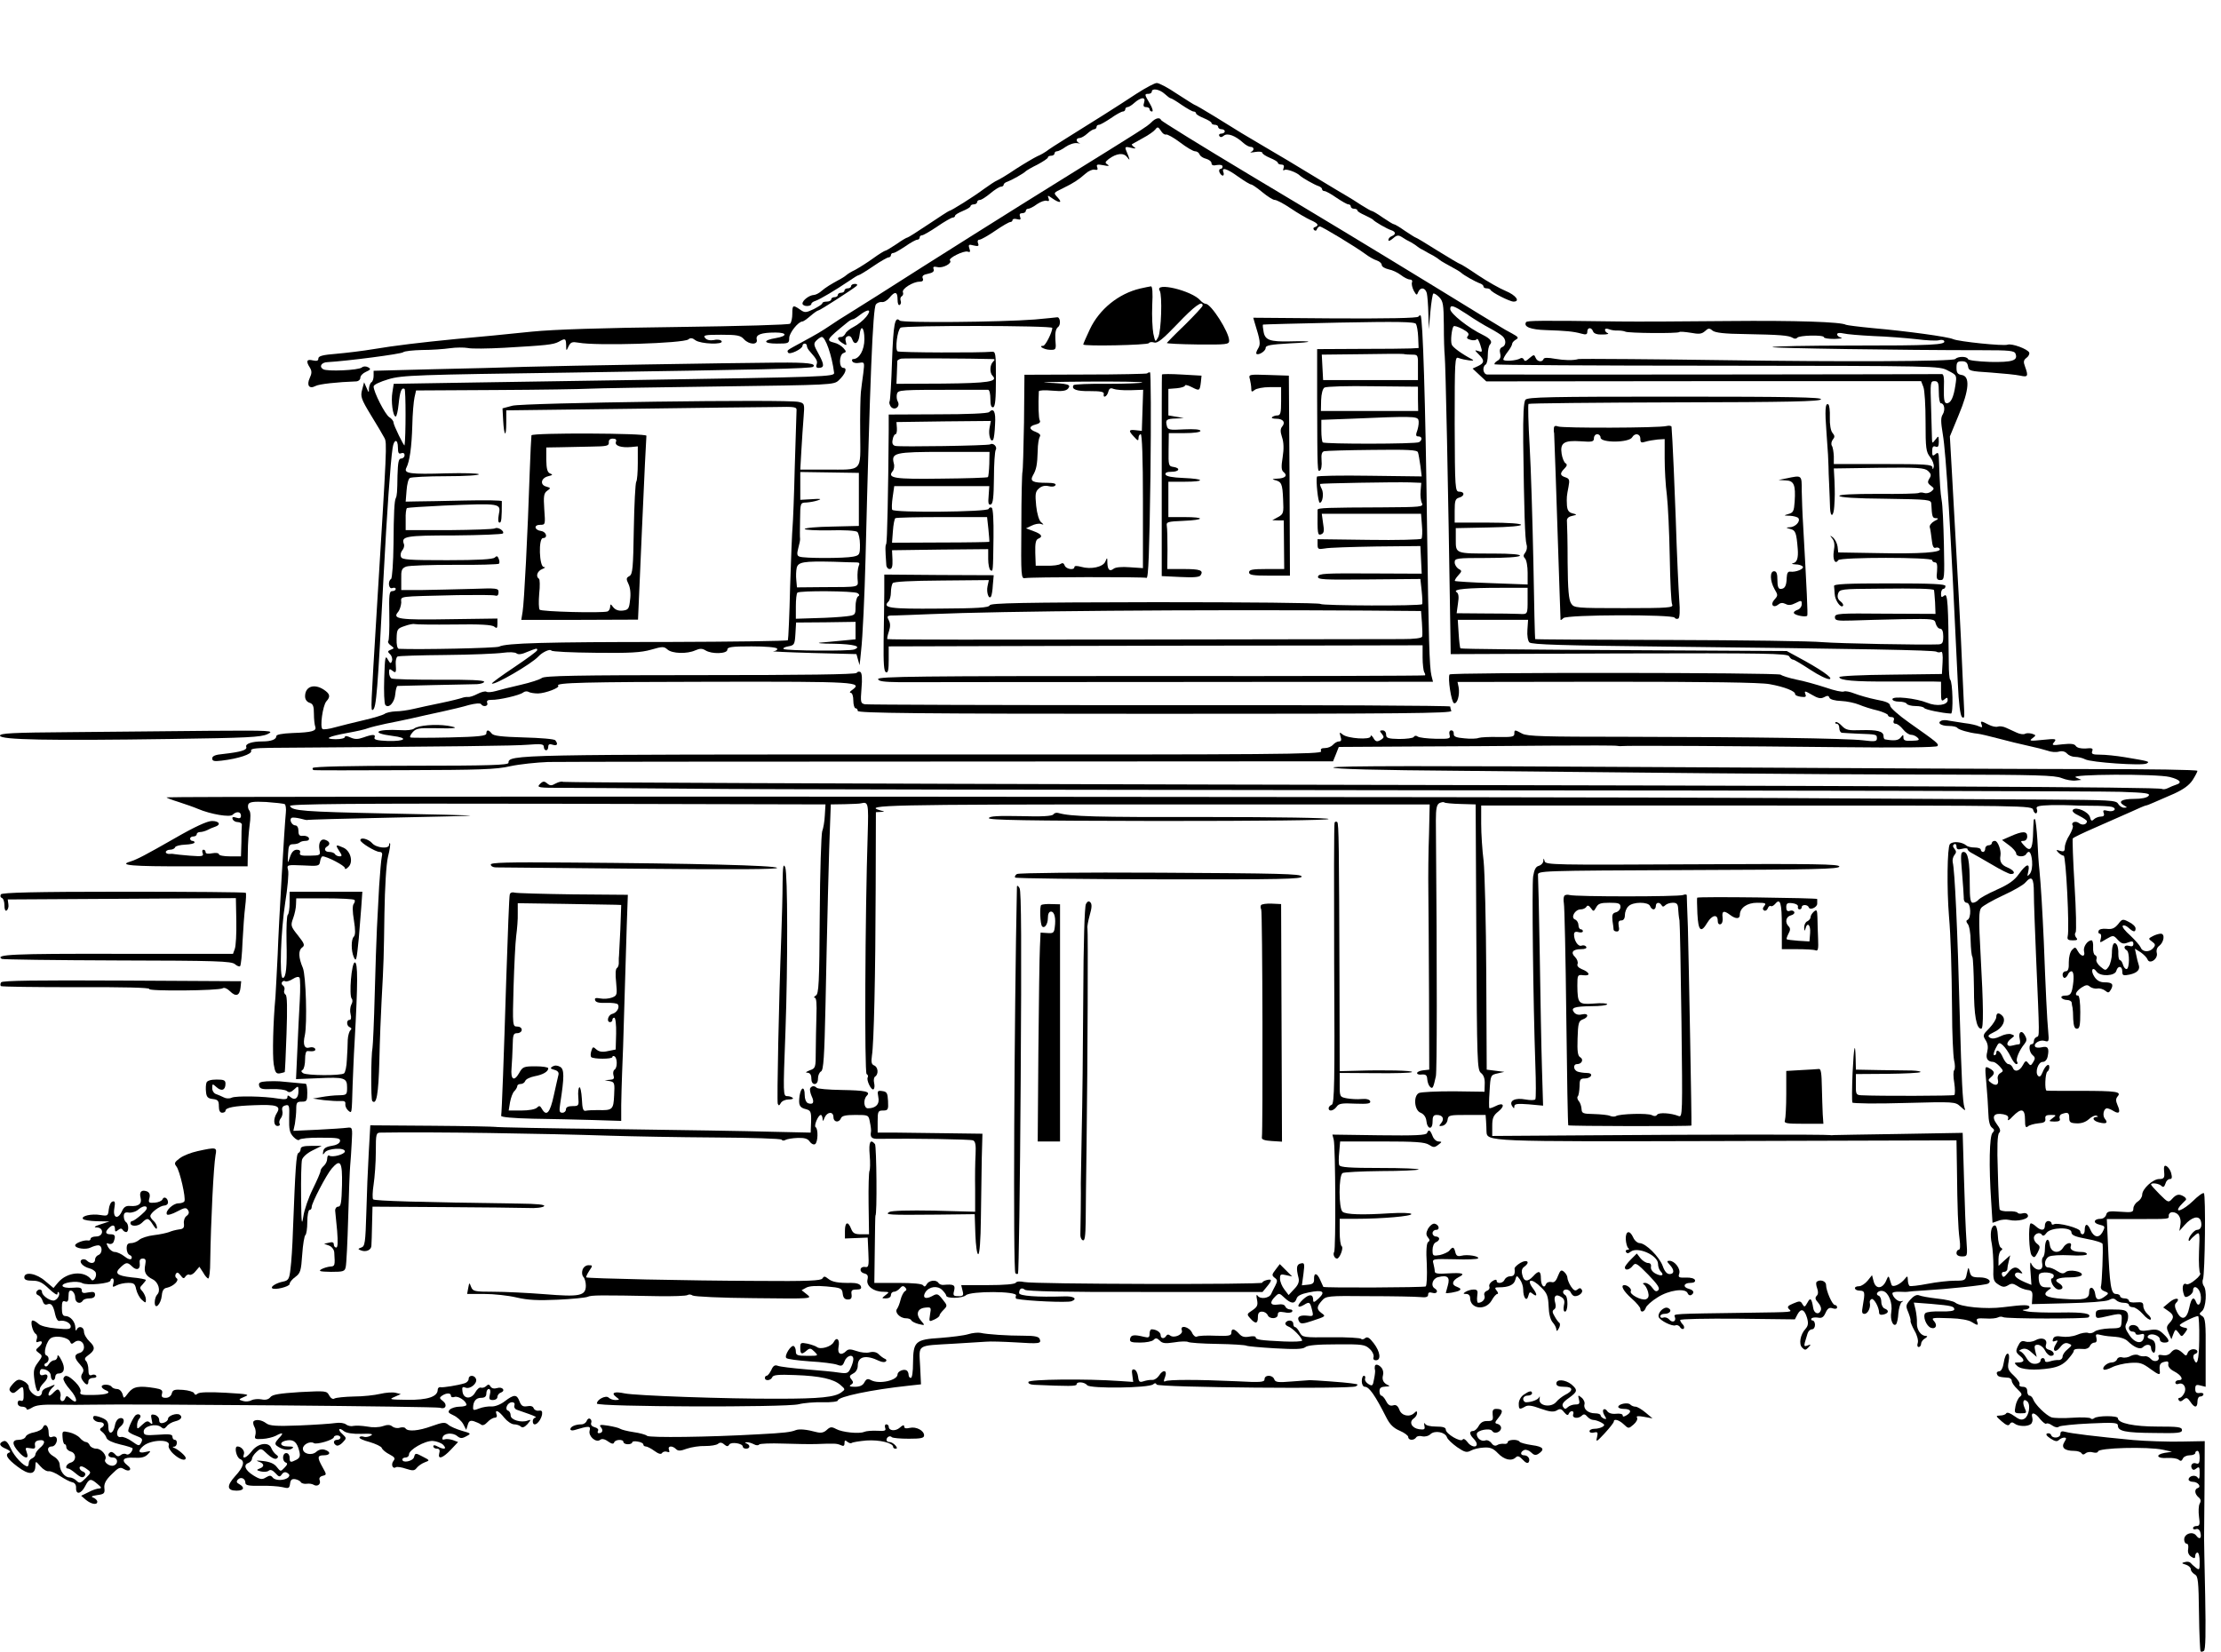 <?xml version="1.0" standalone="no"?>
<!DOCTYPE svg PUBLIC "-//W3C//DTD SVG 20010904//EN"
 "http://www.w3.org/TR/2001/REC-SVG-20010904/DTD/svg10.dtd">
<svg version="1.0" xmlns="http://www.w3.org/2000/svg"
 width="432pt" height="321.408pt" viewBox="0 0 432 321.408"
 preserveAspectRatio="xMidYMid meet">
<g transform="translate(0,321.408) scale(0.043,-0.043)"
fill="#000000" stroke="none">
<path d="M5143 7052 c-86 -57 -210 -135 -318 -202 -44 -27 -85 -54 -92 -60 -7
-5 -25 -16 -40 -22 -15 -7 -59 -33 -98 -58 -38 -26 -77 -49 -85 -52 -8 -3 -35
-21 -60 -39 -45 -34 -149 -99 -157 -99 -2 0 -44 -27 -93 -60 -49 -33 -92 -60
-95 -60 -4 0 -26 -13 -50 -30 -24 -16 -47 -30 -51 -30 -3 0 -28 -15 -54 -34
-26 -19 -63 -42 -81 -52 -19 -9 -36 -20 -39 -23 -3 -3 -14 -11 -25 -17 -50
-27 -70 -40 -89 -56 -11 -10 -27 -18 -35 -18 -20 -1 -51 -24 -51 -39 0 -6 9
-11 20 -11 11 0 20 4 20 9 0 5 8 11 18 14 21 7 93 50 149 88 23 16 44 29 48
29 3 0 33 18 65 40 32 22 64 40 69 40 6 0 11 5 11 10 0 6 5 10 11 10 6 0 30
14 54 30 24 17 48 30 54 30 6 0 11 5 11 10 0 6 5 10 11 10 5 0 37 18 69 40 32
22 64 40 69 40 6 0 11 4 11 8 0 5 16 14 35 22 19 8 35 17 35 22 0 4 7 8 15 8
8 0 15 5 15 10 0 6 6 10 13 10 6 0 28 14 47 30 19 16 41 30 48 30 6 0 12 4 12
9 0 5 8 11 18 14 17 6 73 37 82 47 3 3 26 17 53 30 26 14 47 28 47 32 0 5 7 8
15 8 8 0 15 5 15 10 0 6 5 10 11 10 6 0 24 9 39 20 16 11 39 19 52 17 13 -2
17 -2 11 0 -17 6 -17 23 0 23 7 0 23 9 35 20 12 11 26 20 32 20 5 0 10 5 10
10 0 6 5 10 11 10 6 0 30 14 54 30 24 17 48 30 54 30 6 0 11 5 11 10 0 6 5 10
10 10 6 0 20 9 32 20 12 11 28 20 36 20 9 0 11 -7 7 -20 -5 -14 -2 -20 9 -20
9 0 16 -4 16 -10 0 -5 5 -10 11 -10 6 0 2 16 -10 36 -25 42 -25 44 -6 44 8 0
15 5 15 10 0 17 35 11 58 -10 12 -11 24 -20 27 -20 4 0 26 -13 50 -30 24 -16
48 -30 54 -30 6 0 11 -4 11 -8 0 -5 16 -14 35 -22 19 -8 35 -17 35 -22 0 -4 7
-8 15 -8 8 0 15 -4 15 -10 0 -5 7 -10 15 -10 8 0 15 -4 15 -10 0 -5 -7 -10
-16 -10 -8 0 -12 -5 -9 -10 5 -8 11 -7 21 1 16 13 52 0 88 -33 11 -10 26 -18
33 -18 17 0 17 -17 1 -23 -7 -3 2 -3 20 0 17 3 32 1 32 -4 0 -5 16 -15 35 -23
19 -8 35 -17 35 -22 0 -4 7 -8 16 -8 10 0 14 -5 10 -16 -4 -9 -2 -13 5 -8 9 5
54 -11 69 -26 10 -10 65 -41 83 -47 9 -3 17 -9 17 -14 0 -5 5 -9 11 -9 6 0 30
-13 54 -30 24 -16 48 -30 54 -30 6 0 11 -4 11 -10 0 -5 7 -10 15 -10 8 0 15
-3 15 -8 0 -4 15 -13 33 -21 17 -8 34 -17 37 -20 8 -10 64 -42 83 -48 21 -7
22 -19 2 -27 -8 -3 -15 -11 -15 -17 0 -7 8 -4 21 7 17 15 24 16 40 6 10 -7 29
-18 42 -24 12 -7 24 -15 27 -18 3 -3 15 -11 28 -17 12 -7 32 -19 45 -25 12 -7
24 -15 27 -18 3 -3 14 -10 25 -16 48 -26 70 -39 75 -44 10 -10 65 -41 83 -47
9 -3 17 -9 17 -14 0 -5 6 -9 14 -9 8 0 16 -3 18 -7 4 -11 87 -53 104 -53 32 0
11 29 -35 48 -27 11 -83 43 -125 71 -41 28 -78 51 -81 51 -3 0 -49 27 -102 60
-52 33 -97 60 -100 60 -2 0 -24 14 -48 30 -24 17 -46 30 -50 30 -4 0 -26 14
-50 30 -24 17 -46 30 -50 30 -3 0 -24 12 -48 27 -23 15 -51 33 -62 39 -11 6
-79 47 -150 90 -72 44 -172 104 -224 134 -100 59 -104 61 -229 139 -46 28 -85
51 -88 51 -2 0 -38 23 -80 50 -41 28 -83 50 -92 49 -9 0 -49 -21 -89 -47z"/>
<path d="M5208 6921 c-19 -19 -48 -37 -393 -251 -226 -140 -596 -373 -848
-534 -70 -44 -135 -85 -145 -91 -9 -5 -37 -23 -62 -40 -48 -32 -58 -38 -135
-80 -68 -37 -66 -35 -60 -46 7 -11 65 17 65 31 0 6 5 10 10 10 6 0 10 -5 10
-11 0 -6 6 -17 13 -24 32 -36 36 -45 31 -59 -4 -10 -1 -16 8 -16 27 0 28 13 2
61 -24 43 -25 49 -11 63 9 9 20 16 24 16 17 0 46 -83 56 -162 2 -18 -32 -19
-918 -33 -187 -3 -505 -8 -707 -11 l-367 -6 -6 -38 c-7 -40 2 -110 15 -110 4
0 10 25 13 55 6 58 13 78 27 70 6 -4 6 -218 0 -255 -1 -9 -50 91 -50 103 0 7
-9 18 -19 24 -19 12 -71 114 -71 139 0 8 28 21 68 33 62 18 124 20 832 30 854
13 1080 18 1088 26 16 15 -24 20 -161 19 -237 -2 -965 -14 -1137 -19 -85 -3
-275 -8 -423 -11 l-267 -7 0 -23 c0 -12 -4 -26 -10 -29 -5 -3 -10 -16 -11 -28
0 -21 -1 -21 -11 3 l-11 25 -9 -34 c-8 -30 -5 -41 40 -115 27 -44 55 -91 61
-103 12 -23 11 -37 -34 -768 -28 -462 -29 -468 -18 -462 15 10 21 79 48 602
15 285 31 518 41 583 6 41 24 42 24 1 0 -24 4 -30 15 -25 9 3 15 0 15 -9 0 -8
-7 -15 -15 -15 -12 0 -15 -16 -17 -77 -1 -74 -2 -91 -8 -103 -6 -12 -9 -66
-10 -207 -1 -84 -6 -155 -11 -158 -16 -10 -11 -48 6 -41 8 3 15 1 15 -4 0 -6
-7 -10 -16 -10 -13 0 -15 -16 -13 -110 1 -61 -1 -114 -5 -117 -3 -3 2 -12 12
-19 16 -12 16 -13 0 -19 -15 -6 -16 -9 -3 -21 8 -8 11 -22 8 -30 -5 -14 -8
-12 -19 7 -11 21 -13 10 -16 -86 -2 -60 0 -114 5 -120 15 -18 42 11 45 49 2
20 6 36 10 37 4 0 79 2 167 4 88 2 175 4 193 4 17 1 32 6 32 11 0 7 -68 10
-204 9 -113 0 -209 2 -215 6 -6 3 -11 15 -11 27 0 17 2 18 15 8 16 -13 18 -9
15 32 -1 14 3 29 8 32 5 3 103 6 218 7 115 1 232 6 259 10 29 4 55 3 62 -3 7
-6 24 -4 48 7 43 17 45 18 45 8 0 -5 -47 -39 -105 -78 -57 -38 -102 -71 -100
-73 10 -10 180 89 210 122 18 20 54 36 59 27 3 -5 93 -9 200 -10 154 -2 206 1
251 14 52 15 58 15 74 1 21 -19 89 -21 126 -4 21 9 31 9 46 0 28 -18 99 -16
99 3 0 12 19 15 109 15 63 0 112 -4 116 -10 3 -5 -4 -11 -17 -12 -13 -1 67 -5
177 -8 l199 -5 7 -25 7 -25 3 25 c1 14 3 32 4 40 7 59 16 255 20 415 20 809
33 1136 47 1152 6 8 18 12 27 11 9 -2 24 7 34 19 25 31 37 29 37 -8 0 -17 4
-28 10 -24 5 3 7 12 4 19 -3 8 -1 17 5 20 6 4 8 12 5 19 -5 15 46 47 75 47 14
0 19 5 15 15 -5 11 3 17 24 21 21 4 29 11 25 21 -4 10 0 13 18 9 24 -6 68 18
56 30 -10 10 63 46 80 40 11 -4 13 -1 8 14 -6 18 -3 20 19 14 21 -5 25 -3 20
10 -4 9 -1 16 6 16 7 0 39 18 71 40 32 22 63 40 69 40 5 0 10 4 10 9 0 5 9 7
20 4 16 -4 19 -2 14 11 -4 11 -1 16 10 16 9 0 16 5 16 10 0 6 5 10 11 10 6 0
24 9 40 21 16 11 36 18 44 15 10 -3 12 0 8 11 -6 15 -4 15 17 0 33 -23 47 -21
25 3 -21 23 -22 21 25 44 45 22 67 36 99 64 14 13 33 21 42 19 13 -3 16 0 12
11 -5 13 0 14 28 9 23 -5 29 -4 19 3 -13 8 -12 11 5 25 35 26 67 30 83 9 15
-20 15 -16 -5 32 -5 14 -2 16 23 10 20 -5 25 -4 14 3 -8 6 -12 11 -10 13 3 2
25 14 50 28 25 13 50 31 56 39 10 13 13 12 25 -6 7 -12 17 -19 23 -17 6 2 35
-14 64 -36 29 -22 59 -40 68 -40 8 0 17 -6 20 -14 3 -8 16 -17 30 -20 13 -4
24 -12 24 -20 0 -9 8 -12 25 -8 15 2 25 0 25 -7 0 -6 -4 -11 -10 -11 -5 0 -7
-7 -4 -15 4 -8 10 -15 15 -15 4 0 6 7 3 15 -10 25 16 17 67 -20 27 -19 53 -35
58 -35 5 0 28 -16 51 -35 23 -19 48 -35 56 -35 9 0 41 -17 72 -38 31 -21 72
-45 90 -53 34 -15 40 -24 20 -32 -8 -2 -9 -8 -4 -13 5 -5 11 -4 13 4 3 6 8 12
13 12 10 0 163 -93 205 -124 17 -13 40 -26 53 -30 12 -4 22 -13 22 -20 0 -8
14 -16 31 -20 17 -3 42 -15 56 -26 14 -11 32 -20 40 -20 9 0 13 -6 10 -13 -3
-7 1 -24 8 -38 12 -21 14 -22 20 -6 10 24 32 21 39 -5 3 -13 6 -54 7 -93 l2
-70 7 78 c4 43 10 80 13 83 3 3 15 -4 26 -15 19 -19 21 -33 22 -128 0 -60 2
-121 4 -138 4 -41 15 -552 26 -1275 l1 -75 761 3 c669 2 762 0 770 -13 4 -8
12 -15 18 -15 5 0 40 -21 78 -46 38 -25 77 -44 87 -42 19 3 -43 46 -148 102
l-46 25 -736 4 c-404 2 -737 5 -740 8 -2 2 -6 32 -8 67 l-4 62 159 0 159 0 -3
-45 c-2 -26 2 -50 9 -57 10 -10 152 -14 610 -19 896 -10 1219 -16 1231 -23 6
-4 15 -4 21 -1 6 4 9 -14 7 -47 l-3 -53 -232 -3 c-128 -1 -232 -6 -232 -11 0
-15 68 -21 230 -20 85 0 172 0 193 0 l37 -1 0 -46 c0 -40 2 -45 15 -34 12 10
15 10 15 -3 0 -23 -50 -30 -93 -12 -49 20 -157 32 -157 16 0 -6 13 -11 29 -11
17 0 33 -4 36 -10 3 -5 21 -10 40 -10 19 0 36 -4 39 -9 5 -7 79 -23 121 -25
11 -1 8 145 -4 154 -3 3 -6 35 -6 73 -2 270 -5 320 -20 307 -13 -10 -15 -9
-15 9 0 11 5 21 10 21 6 0 10 6 10 13 0 9 -57 12 -253 12 -195 0 -252 -3 -251
-12 1 -7 2 -23 3 -36 1 -28 27 -65 37 -54 4 4 -1 13 -10 20 -13 10 -16 20 -12
35 7 21 12 22 184 23 169 2 244 0 250 -6 1 -1 3 -26 5 -55 l2 -53 -227 1
c-211 2 -228 1 -228 -16 0 -15 9 -17 78 -15 42 2 144 4 225 6 146 2 148 2 153
-20 4 -13 12 -23 20 -23 9 0 14 -12 14 -35 0 -29 -4 -35 -22 -36 -77 -3 -448
4 -523 10 -49 5 -362 9 -694 10 -333 1 -606 2 -607 4 -1 1 -5 157 -8 347 -4
190 -11 428 -17 528 -6 101 -8 186 -5 189 3 3 301 6 662 7 516 1 658 4 661 14
4 9 -133 12 -660 12 -568 0 -666 -2 -677 -14 -8 -11 -11 -67 -10 -193 4 -310
8 -440 15 -462 4 -13 1 -28 -6 -37 -9 -11 -9 -18 -1 -26 7 -7 12 -36 12 -65
l0 -53 -162 6 c-90 3 -165 8 -167 10 -2 2 4 13 15 25 17 19 18 21 1 30 -9 6
-17 19 -17 29 0 19 8 20 144 20 86 0 147 4 151 10 4 6 -39 10 -122 10 -171 0
-168 -1 -168 63 l0 52 148 3 c198 3 196 22 -3 22 l-150 0 0 54 c0 45 3 54 20
59 26 7 26 27 1 27 -19 0 -20 10 -21 306 0 289 1 306 17 299 27 -10 81 -17 63
-7 -46 24 -89 55 -93 67 -7 15 0 75 8 83 3 4 21 -2 40 -12 26 -14 32 -22 25
-31 -8 -9 -4 -14 12 -18 12 -4 25 -2 28 3 3 5 10 -7 16 -26 10 -32 10 -34 -8
-28 -19 6 -19 5 1 -15 27 -27 26 -39 -4 -53 l-24 -11 31 -29 31 -29 984 1 983
0 10 -26 c6 -14 10 -85 10 -158 0 -120 2 -136 21 -160 11 -14 18 -34 16 -44
-3 -12 -5 -13 -6 -2 -1 13 -31 15 -223 15 l-223 0 0 35 c-1 19 -4 41 -9 48 -4
7 -2 19 4 27 10 12 10 18 -1 31 -8 9 -13 38 -12 70 1 30 -2 56 -7 59 -14 8
-16 -27 -8 -130 7 -96 8 -114 9 -152 0 -10 1 -47 3 -83 1 -36 4 -83 4 -104 2
-45 16 -40 19 7 3 49 3 58 1 117 l-3 55 204 3 c177 2 206 0 222 -14 14 -13 16
-20 6 -35 -9 -15 -8 -21 7 -32 16 -12 16 -14 2 -26 -9 -7 -23 -10 -32 -7 -9 3
-20 3 -25 0 -6 -3 -88 -5 -184 -4 -113 0 -175 -3 -175 -9 0 -7 75 -12 208 -13
199 -3 207 -4 208 -23 3 -60 5 -65 22 -65 12 0 11 -4 -8 -13 -14 -8 -23 -20
-21 -28 3 -8 6 -33 9 -56 3 -29 8 -40 17 -37 7 3 16 1 19 -5 10 -16 -86 -23
-279 -19 l-180 3 -3 27 c-2 14 -11 32 -20 40 -15 12 -16 11 -4 -4 10 -12 12
-30 7 -57 -6 -37 6 -63 20 -41 8 14 425 14 425 0 0 -5 6 -10 13 -10 9 0 11
-12 9 -40 -4 -34 -1 -40 15 -40 19 0 19 7 16 163 -2 89 -6 178 -10 197 -6 35
-9 82 -12 174 -1 42 -3 47 -16 36 -13 -11 -15 -8 -15 13 0 19 4 25 15 21 11
-5 15 1 15 22 -1 28 -1 28 -15 10 -15 -19 -15 -19 -16 5 0 13 -2 77 -4 142 -4
111 -3 117 15 117 17 0 20 -7 20 -50 0 -27 4 -50 9 -50 16 0 21 -30 9 -50 -10
-15 -9 -35 0 -90 15 -87 36 -435 68 -1127 4 -91 11 -146 19 -153 9 -7 11 -1
10 23 -1 17 -5 106 -9 197 -6 153 -21 433 -46 873 l-10 177 40 97 c48 114 52
176 13 181 -18 3 -23 10 -23 33 0 24 4 29 24 29 18 0 25 -6 28 -22 3 -22 9
-23 103 -29 55 -4 115 -10 133 -14 35 -8 38 -3 22 41 -8 21 -7 29 6 39 9 6 15
17 13 24 -6 16 -79 43 -98 36 -19 -7 -221 14 -246 25 -24 11 -207 36 -364 50
-63 6 -117 13 -121 15 -21 13 -225 20 -535 17 -192 -2 -413 -3 -490 -2 -360 5
-417 4 -422 -3 -13 -21 21 -34 90 -36 90 -3 124 -6 160 -16 21 -6 27 -4 27 9
0 20 19 21 26 1 4 -10 19 -15 43 -14 20 0 30 3 24 6 -7 2 -13 9 -13 15 0 6 7
7 18 3 9 -4 28 -7 41 -6 12 0 27 -2 33 -5 12 -7 236 -9 244 -2 2 3 26 1 51 -3
38 -7 50 -6 65 7 15 14 20 15 34 3 12 -10 54 -15 148 -16 159 -3 197 -6 215
-17 7 -5 16 -5 20 0 8 12 121 14 121 3 0 -5 21 -8 48 -8 26 1 39 3 30 6 -10 2
-18 9 -18 15 0 6 11 8 28 4 15 -4 77 -9 137 -12 61 -2 147 -9 193 -14 46 -6
92 -8 102 -5 10 3 21 2 24 -3 11 -18 -58 -21 -417 -21 -196 0 -358 -3 -360 -7
-2 -5 581 -14 951 -14 120 0 144 -2 149 -16 12 -31 -15 -39 -115 -37 -55 2
-98 7 -100 13 -5 13 -45 13 -58 0 -11 -11 -514 -13 -1049 -5 -261 4 -647 7
-655 5 -24 -7 -63 -6 -105 1 -33 6 -51 6 -53 -1 -6 -16 -29 -12 -36 6 -6 15
-8 15 -28 -2 -15 -14 -22 -16 -25 -6 -3 6 -10 9 -16 5 -18 -11 -77 -15 -77 -5
0 5 9 21 20 35 11 14 20 30 20 36 0 5 8 14 17 19 14 8 11 12 -18 28 -19 10
-42 23 -51 29 -16 9 -138 84 -296 181 -327 200 -491 299 -837 506 -220 132
-401 244 -403 249 -5 14 -25 10 -44 -10z m1429 -869 c32 -22 78 -50 103 -63
24 -13 50 -29 57 -36 17 -16 16 -42 -2 -49 -10 -4 -13 -14 -9 -29 4 -16 0 -26
-13 -33 -10 -6 -15 -13 -12 -16 3 -3 456 -6 1008 -6 998 -1 1002 -1 1042 -22
41 -21 41 -21 34 -67 -8 -55 -21 -81 -39 -81 -11 0 -14 16 -13 68 2 50 -1 66
-11 64 -9 -1 -1596 -3 -2054 -2 -19 0 -25 34 -8 45 6 3 10 23 10 44 0 20 4 41
10 47 12 12 2 26 -30 42 -67 32 -150 98 -150 118 0 22 14 17 77 -24z m-2719
-11 c-13 -16 -38 -36 -56 -45 -18 -9 -35 -23 -38 -31 -4 -8 -12 -15 -20 -15
-20 0 -17 -13 7 -28 19 -12 20 -11 15 6 -4 13 -1 22 8 25 9 4 17 -2 21 -14 10
-29 29 -18 33 19 5 51 22 37 22 -18 0 -49 -23 -90 -51 -90 -5 0 -7 -5 -3 -11
3 -6 17 -9 31 -6 24 4 24 3 18 -47 -4 -28 -9 -67 -11 -86 -2 -19 -4 -103 -3
-186 1 -179 15 -164 -159 -164 l-112 0 5 88 c3 48 7 115 10 149 5 61 4 63 -22
69 -49 13 -1244 -4 -1295 -17 l-45 -12 3 -55 c4 -72 14 -80 14 -10 l0 56 558
7 c306 4 602 8 657 8 92 2 100 1 98 -17 0 -10 -4 -125 -8 -255 -3 -130 -8
-252 -10 -271 -2 -19 -7 -141 -11 -270 -3 -129 -8 -238 -10 -242 -3 -4 -247
-7 -543 -8 -552 0 -733 -5 -763 -21 -13 -7 -362 -14 -454 -10 -7 1 -11 19 -10
46 1 42 3 46 36 57 19 7 40 11 45 9 6 -2 86 -3 178 -2 118 2 173 -1 183 -10
11 -9 14 -7 14 13 l0 24 -217 -3 c-227 -4 -259 1 -233 32 8 9 14 29 15 43 0
31 -26 27 255 34 85 1 162 1 170 -2 10 -3 15 2 15 15 0 19 -6 19 -125 15 -69
-2 -168 -4 -220 -5 l-95 0 0 49 c-1 41 2 49 22 57 13 5 111 8 219 8 107 -1
198 2 201 5 3 3 3 13 -1 22 -5 13 -9 15 -18 6 -8 -8 -74 -12 -215 -12 -173 0
-205 2 -209 15 -4 8 -1 22 6 30 7 8 10 21 7 28 -13 35 6 39 227 39 119 1 219
5 221 9 8 11 -23 31 -36 23 -6 -4 -100 -7 -208 -8 l-196 0 0 48 c-1 26 2 49 6
52 4 2 78 7 165 11 264 11 260 11 250 -42 -4 -22 -3 -35 4 -35 8 0 10 18 10
97 0 4 -75 5 -168 3 -92 -2 -189 -4 -217 -4 l-50 -1 4 50 c2 28 8 53 15 57 6
4 80 8 164 8 84 0 151 4 148 9 -3 4 -69 6 -147 4 -164 -5 -194 -1 -181 25 15
29 24 92 27 192 1 52 6 109 10 127 l7 31 362 2 c198 1 388 4 421 6 33 2 296 6
583 10 515 7 524 7 546 28 30 28 40 56 21 56 -21 0 -20 59 0 67 14 5 14 7 0
23 -9 10 -27 21 -41 24 -39 10 -37 14 59 92 9 8 21 14 25 14 4 0 18 9 32 20
39 30 55 25 28 -9z m-33 -826 l0 -120 -123 -3 c-67 -1 -122 -6 -122 -11 0 -4
51 -7 113 -6 64 2 117 -1 125 -7 6 -6 12 -32 12 -58 0 -45 -2 -48 -31 -54 -39
-8 -222 -8 -242 0 -12 4 -13 12 -6 39 5 18 9 37 8 42 -1 4 -1 43 0 86 1 77 1
77 29 78 15 1 38 5 52 10 19 6 12 8 -27 5 l-53 -3 0 63 0 63 133 -2 132 -2 0
-120z m-11 -285 c14 0 16 -4 10 -17 -4 -10 -6 -35 -5 -55 2 -43 20 -39 -166
-40 l-108 -1 -3 33 c-2 18 -1 43 2 56 7 26 31 30 166 27 47 -2 93 -3 104 -3z
m3036 -167 c0 -70 1 -68 -40 -66 -19 1 -90 2 -158 2 l-123 1 6 44 c5 31 3 46
-7 52 -18 13 51 19 200 19 l122 0 0 -52z m-3031 28 c9 -6 10 -11 2 -15 -6 -4
-11 -25 -11 -46 0 -38 -1 -39 -42 -44 -24 -3 -85 -7 -136 -8 l-92 -3 0 56 c0
31 3 59 7 62 10 10 256 8 272 -2z m-9 -170 l0 -39 -62 -6 c-35 -3 -79 -8 -98
-9 -19 -2 9 -5 62 -5 91 -2 128 -12 92 -26 -20 -8 -306 -6 -319 2 -5 4 4 9 20
12 28 5 30 8 33 57 l3 51 134 1 135 2 0 -40z"/>
<path d="M2404 5505 c-1 -5 -5 -82 -8 -170 -9 -274 -25 -588 -32 -628 l-6 -37
264 0 264 1 18 412 c10 227 19 416 20 420 2 12 -516 14 -520 2z m382 -30 c-6
-17 23 -27 69 -23 l30 3 0 -75 c0 -41 -3 -80 -7 -85 -4 -6 -9 -102 -11 -214
-3 -178 -5 -204 -20 -213 -15 -8 -15 -13 -4 -36 8 -16 11 -45 7 -72 -4 -40 -8
-45 -33 -48 -19 -2 -33 3 -43 15 -12 16 -13 16 -14 2 0 -9 -6 -19 -12 -21 -27
-8 -299 -1 -307 8 -4 5 -5 37 -2 72 4 35 3 66 -1 68 -16 10 -8 35 15 44 13 5
16 9 7 9 -21 1 -25 131 -4 131 23 0 16 28 -8 32 -31 4 -35 28 -5 28 24 0 24 1
19 70 -4 60 -2 73 13 84 17 12 17 13 -4 19 -30 8 -24 39 9 47 20 5 22 7 9 12
-13 5 -17 20 -18 62 l0 56 62 1 c34 1 98 2 142 3 70 1 80 3 79 19 -1 11 5 17
18 17 14 0 18 -5 14 -15z"/>
<path d="M3850 6180 c0 -5 -7 -10 -15 -10 -8 0 -15 -4 -15 -10 0 -5 -7 -10
-15 -10 -8 0 -15 -4 -15 -10 0 -5 -7 -10 -15 -10 -8 0 -15 -4 -15 -10 0 -5 -9
-10 -20 -10 -11 0 -20 -3 -20 -7 0 -5 -18 -16 -39 -27 -36 -17 -41 -17 -62 -2
-32 22 -35 21 -35 -19 0 -19 -4 -39 -10 -45 -5 -5 -217 -11 -514 -15 -337 -4
-555 -11 -655 -21 -168 -17 -185 -19 -340 -33 -163 -16 -280 -30 -375 -46 -47
-8 -122 -17 -167 -21 -63 -5 -83 -10 -83 -22 0 -10 -7 -12 -25 -8 -28 7 -32
-4 -13 -33 9 -15 9 -26 -1 -47 -15 -33 -2 -51 26 -36 16 9 99 18 186 21 9 1
17 8 17 16 0 9 11 21 25 27 22 10 24 13 10 21 -10 5 -21 5 -28 -1 -15 -13
-158 -19 -175 -8 -20 12 -8 31 19 32 89 5 336 37 343 45 6 5 44 9 85 10 42 0
99 4 126 8 28 4 64 4 81 1 16 -4 91 -3 165 1 191 11 221 14 246 27 30 17 33
16 34 -15 0 -28 1 -28 11 -5 10 19 16 21 46 16 79 -15 474 -3 496 15 9 8 18 7
32 -4 23 -17 129 -21 118 -4 -3 6 -19 9 -34 5 -18 -3 -33 0 -40 9 -11 13 -1
15 72 15 72 0 88 -3 103 -20 24 -26 65 -27 58 -1 -5 21 19 31 85 31 53 0 55
-16 2 -25 -61 -10 -58 -25 4 -25 53 0 56 1 56 25 0 23 41 75 60 75 4 0 20 11
36 25 16 14 32 25 36 25 7 0 154 95 173 111 5 6 2 9 -8 9 -9 0 -17 -4 -17 -10z"/>
<path d="M5157 6169 c-97 -23 -184 -93 -227 -184 -16 -34 -30 -66 -30 -69 0
-9 291 -3 297 6 2 5 13 6 24 3 14 -5 39 15 105 84 77 81 114 108 114 83 0 -5
-36 -43 -79 -86 -44 -42 -81 -80 -83 -83 -2 -3 61 -6 140 -7 130 -1 142 0 142
17 0 39 -82 167 -106 167 -6 0 -17 7 -24 15 -38 45 -211 86 -184 44 12 -20 7
-184 -7 -210 -13 -24 -13 -24 -22 16 -4 22 -7 79 -5 128 3 57 1 87 -6 86 -6
-1 -28 -5 -49 -10z"/>
<path d="M6416 6042 c-4 -7 -143 -9 -377 -8 l-370 3 6 -21 c26 -83 28 -99 16
-118 -7 -11 -10 -22 -8 -24 9 -9 42 12 42 26 0 12 21 16 110 21 111 5 111 12
-1 9 -89 -2 -111 6 -118 42 -3 17 -5 32 -3 34 1 1 156 5 344 9 260 5 343 4
348 -6 4 -6 9 -33 10 -60 l2 -49 -36 -2 c-20 -1 -123 -2 -229 -2 l-194 -1 0
-225 c1 -333 1 -332 13 -324 6 3 9 24 7 45 -2 28 1 39 12 42 9 2 107 5 218 6
160 2 203 0 206 -11 3 -7 7 -35 11 -61 l6 -48 -235 3 c-130 2 -237 0 -239 -4
-5 -17 5 -118 13 -118 13 0 19 42 9 62 -6 11 -9 21 -7 23 4 3 336 9 405 7 l52
-2 -3 -37 c-2 -21 1 -46 6 -55 8 -17 -4 -18 -179 -19 -246 -1 -293 -2 -293
-11 -1 -109 0 -117 16 -111 13 5 15 15 9 49 l-6 44 224 0 225 0 4 -52 c3 -29
1 -57 -2 -61 -4 -4 -111 -7 -239 -5 l-231 3 0 -24 c0 -21 3 -23 33 -18 17 4
122 7 232 9 l200 2 3 -62 3 -63 -233 1 c-204 1 -233 0 -236 -14 -3 -14 23 -15
230 -13 l233 2 6 -55 c3 -30 4 -57 2 -59 -7 -9 -454 -7 -460 1 -2 5 -339 8
-748 8 -606 -1 -744 -4 -748 -14 -4 -11 -55 -14 -230 -15 -224 -2 -257 3 -228
32 6 6 11 25 11 42 0 16 4 35 8 41 4 7 82 11 221 12 l214 2 -6 -28 c-6 -28 6
-62 16 -46 3 5 7 29 8 52 l4 44 -247 1 -248 2 0 -80 c0 -44 -2 -143 -3 -219
-1 -104 1 -140 11 -143 9 -4 12 12 12 56 l0 61 738 2 c405 1 949 2 1207 2
l470 1 0 -55 c0 -30 4 -60 7 -66 4 -6 6 -13 4 -15 -3 -2 -561 -4 -1241 -3
-1046 0 -1235 -2 -1233 -14 2 -10 25 -13 98 -14 52 0 616 1 1254 1 l1158 1 -7
28 c-9 36 -13 168 -20 682 -7 551 -19 937 -29 947 -2 2 -7 0 -10 -5z m-28
-172 c26 0 27 -2 26 -58 l0 -57 -215 0 -214 0 -3 57 -3 58 178 2 c98 2 184 2
191 1 8 -2 26 -3 40 -3z m26 -200 l1 -55 -220 0 -220 0 1 49 c1 29 7 52 15 57
8 5 106 8 218 6 l205 -2 0 -55z m2 -95 c3 -8 1 -28 -4 -45 -9 -24 -8 -30 4
-30 17 0 19 -16 3 -26 -14 -9 -427 -9 -436 -1 -3 4 -6 28 -6 54 l0 48 134 5
c274 12 299 11 305 -5z m-234 -863 l246 -2 4 -52 c2 -29 3 -58 1 -64 -3 -7
-36 -11 -91 -11 -48 0 -590 -1 -1206 -2 -615 -1 -1120 -1 -1122 2 -2 2 1 18 7
35 7 22 7 36 -1 51 -10 20 -8 21 32 21 24 1 95 3 158 6 323 14 1176 21 1972
16z"/>
<path d="M4680 6029 c-156 -12 -599 -16 -610 -5 -22 22 -29 -16 -35 -183 -3
-96 -8 -178 -11 -183 -3 -5 0 -15 6 -24 17 -19 44 1 31 24 -5 8 -6 23 -4 33 6
20 5 20 303 20 55 0 105 0 110 0 6 -1 10 -19 10 -42 0 -28 4 -39 13 -37 9 4
12 38 12 129 0 118 -1 124 -20 122 -50 -5 -416 -4 -425 2 -12 8 -1 97 14 107
16 11 686 10 686 -1 0 -19 -31 -81 -41 -81 -25 0 3 -17 29 -18 29 -1 30 0 26
46 -2 32 2 49 12 57 14 10 10 47 -5 44 -3 -1 -49 -5 -101 -10z m-190 -179 c11
0 11 -3 2 -12 -15 -15 -16 -50 -2 -64 26 -26 -19 -33 -225 -35 l-210 -1 2 48
c1 27 2 52 2 56 1 3 9 8 18 10 12 2 317 1 413 -2z"/>
<path d="M5189 5785 c-3 -2 -129 -5 -280 -5 l-275 -1 -2 -216 c-2 -119 -5
-219 -7 -223 -2 -4 -5 -114 -5 -246 -2 -227 -1 -239 17 -235 28 5 536 6 549 1
9 -4 13 119 18 463 3 257 2 467 -2 467 -5 0 -11 -2 -13 -5z m-22 -41 c-3 -3
-73 -6 -156 -6 -83 1 -152 -2 -155 -6 -11 -19 14 -28 74 -27 47 0 64 -3 63
-12 -5 -22 14 -14 20 8 4 16 10 20 24 14 10 -4 44 -7 76 -6 l58 2 -3 -93 -3
-93 -27 3 c-33 4 -35 -2 -8 -30 17 -19 20 -19 20 -5 0 9 5 17 10 17 6 0 10
-108 10 -303 l0 -303 -60 4 c-36 3 -65 0 -73 -7 -18 -14 -27 -4 -28 28 0 24
-1 25 -9 5 -10 -25 -65 -37 -110 -24 -18 5 -30 5 -30 -1 0 -16 -38 -10 -44 7
-4 11 -10 13 -19 7 -6 -5 -34 -9 -62 -8 l-50 0 -2 58 c-1 43 2 59 13 64 23 9
16 21 -20 34 l-35 13 25 12 c14 7 32 11 42 8 15 -5 15 -4 1 8 -9 8 -18 37 -22
74 -5 52 -4 64 12 78 12 11 27 15 44 11 14 -4 28 -2 31 4 5 7 -8 11 -38 11
-65 0 -78 7 -64 33 16 27 20 49 22 112 0 28 5 56 9 63 6 8 0 15 -17 22 -33 12
-33 26 -1 34 17 4 23 11 18 19 -5 9 -7 69 -4 131 1 5 28 6 61 3 44 -4 62 -1
71 9 16 19 1 23 -96 27 -44 2 37 4 179 5 143 1 257 -1 253 -4z"/>
<path d="M5256 5780 c-1 -3 -1 -209 -1 -459 l0 -453 84 -4 c60 -3 87 -1 92 8
14 22 -2 28 -77 28 l-74 0 1 88 c0 48 -1 96 -3 107 -3 18 3 20 75 23 97 4 101
17 5 17 l-73 0 0 80 0 80 73 0 c96 0 93 13 -5 17 -50 2 -78 7 -81 16 -2 8 7
12 27 12 36 0 42 17 9 22 -22 3 -23 7 -22 78 l1 75 72 0 c41 0 71 4 71 10 0 7
-28 9 -74 7 -67 -4 -74 -2 -78 16 -7 27 -2 32 41 33 l36 2 -35 6 -35 6 0 60 0
60 38 3 c20 2 37 7 37 12 0 5 14 2 31 -7 35 -18 36 -17 41 22 l3 30 -88 5
c-49 3 -90 3 -91 0z"/>
<path d="M5654 5758 c3 -13 6 -31 6 -42 0 -15 3 -16 15 -6 8 7 39 13 68 13
l52 0 0 -64 c0 -53 -3 -64 -17 -64 -9 0 -20 -4 -24 -8 -4 -4 4 -7 19 -7 31 0
43 -16 27 -35 -9 -11 -9 -23 -1 -48 8 -23 9 -53 3 -91 -7 -43 -6 -59 4 -67 20
-16 8 -29 -29 -30 -21 -1 -25 -3 -12 -6 32 -8 36 -16 39 -87 3 -63 2 -67 -23
-81 l-26 -14 26 -1 26 0 1 -110 1 -110 -80 0 c-64 0 -79 -3 -79 -15 0 -12 17
-15 93 -15 l92 0 -2 452 -3 453 -91 3 c-91 3 -92 3 -85 -20z"/>
<path d="M4474 5610 c-6 -6 -97 -10 -232 -10 l-222 -1 0 -72 c-2 -275 -7 -504
-11 -513 -5 -8 -5 -22 0 -94 0 -11 7 -20 15 -20 11 0 14 11 13 43 l-2 42 218
3 217 2 0 -44 c0 -25 5 -48 10 -51 12 -8 12 -10 14 148 1 77 -2 131 -8 134 -5
4 -12 1 -14 -5 -4 -14 -427 -18 -436 -4 -3 5 -2 30 2 58 l7 49 215 0 215 0 -3
-44 c-3 -33 -1 -42 10 -39 10 4 13 33 14 119 0 63 4 121 8 128 9 14 -12 34
-25 25 -10 -6 -408 -12 -429 -7 -12 3 -16 12 -12 29 2 13 8 24 13 24 4 0 7 12
6 28 l-2 27 214 3 213 2 -6 -32 c-6 -32 6 -69 17 -52 3 5 7 36 8 68 4 58 -6
77 -27 56z m1 -235 c-1 -30 -4 -57 -6 -59 -2 -3 -98 -6 -212 -7 -212 -3 -245
2 -219 34 6 7 9 23 5 35 -12 48 4 52 226 52 l207 0 -1 -55z m-4 -295 c3 -30 5
-56 4 -57 0 -1 -100 -3 -220 -3 l-220 -1 4 53 c2 29 7 55 11 58 5 3 100 5 212
5 l203 0 6 -55z"/>
<path d="M7029 5539 c-1 -8 -1 -18 1 -24 1 -8 9 -245 25 -730 2 -60 4 -112 4
-115 1 -2 6 1 13 8 16 16 494 17 503 2 4 -6 11 -7 17 -4 6 4 8 35 4 83 -3 42
-11 209 -16 371 -6 162 -13 320 -15 350 -2 30 -4 59 -4 64 -1 4 -11 6 -23 3
-34 -9 -470 -10 -490 -2 -12 5 -18 2 -19 -6z m211 -44 c0 -25 129 -24 143 1
12 21 37 17 37 -7 0 -17 4 -19 23 -13 12 4 37 8 55 10 l32 2 0 -87 c0 -48 4
-123 10 -167 5 -43 11 -169 13 -279 2 -110 6 -207 11 -216 6 -14 -16 -16 -218
-16 -219 0 -226 1 -239 21 -11 16 -15 64 -16 186 0 91 -2 174 -3 184 -2 14 5
22 22 26 25 6 25 6 3 12 -17 4 -23 14 -25 35 -2 39 -1 43 7 85 6 31 4 37 -14
43 -25 8 -26 18 -4 40 12 12 13 19 4 24 -6 4 -14 23 -17 42 -8 50 11 62 86 57
53 -4 60 -2 60 14 0 10 7 18 15 18 8 0 15 -7 15 -15z"/>
<path d="M8080 5310 l-35 -7 32 -2 c38 -1 46 -20 41 -96 -3 -43 -6 -50 -28
-56 -23 -7 -23 -7 7 -8 17 -1 35 -6 38 -11 10 -15 -14 -40 -39 -41 -19 -1 -19
-2 3 -8 23 -6 27 -16 33 -91 3 -38 -3 -59 -19 -63 -12 -3 -8 -5 9 -6 15 0 29
-5 33 -10 6 -11 -32 -26 -56 -23 -11 2 -16 -6 -17 -27 -1 -37 -8 -51 -28 -51
-10 0 -14 12 -14 40 0 29 -4 40 -15 40 -20 0 -19 -44 2 -81 16 -27 16 -29 -1
-48 -20 -22 -4 -40 19 -21 10 8 19 8 32 2 12 -7 26 -6 45 4 26 13 28 13 28 -5
0 -11 -9 -23 -20 -26 -11 -4 -18 -10 -15 -15 6 -10 54 -19 60 -11 3 6 -2 113
-19 416 -3 44 -5 110 -6 148 0 74 2 72 -70 57z"/>
<path d="M3875 4430 c-4 -7 -243 -10 -707 -10 -563 0 -705 -3 -717 -13 -9 -7
-52 -21 -96 -31 -44 -10 -95 -23 -112 -28 -18 -5 -37 -7 -43 -3 -5 3 -23 -1
-40 -10 -17 -9 -36 -15 -43 -14 -6 1 -19 -1 -27 -4 -8 -3 -51 -14 -95 -23 -44
-9 -100 -21 -125 -27 -25 -6 -61 -11 -81 -11 -20 -1 -43 -6 -50 -12 -8 -5 -50
-18 -94 -28 -44 -10 -102 -25 -129 -32 -27 -8 -53 -11 -57 -8 -13 8 1 106 17
125 20 22 17 34 -11 53 -44 29 -85 15 -85 -30 0 -14 8 -25 20 -29 16 -5 20
-15 20 -50 0 -24 3 -50 6 -58 7 -20 -14 -26 -103 -29 -47 -2 -73 -7 -73 -14 0
-15 -23 -24 -63 -24 -48 0 -79 -11 -73 -25 5 -14 -25 -23 -106 -32 -34 -3 -48
-9 -48 -20 0 -12 9 -14 42 -10 77 9 139 30 134 44 -4 10 15 13 87 14 858 6
1104 9 1165 14 61 5 72 3 72 -10 0 -8 5 -15 10 -15 6 0 10 7 10 16 0 11 6 14
20 9 20 -6 26 2 12 20 -4 6 -68 11 -142 13 -102 3 -138 7 -146 18 -14 18 -24
18 -24 0 0 -11 -33 -15 -167 -18 -93 -2 -172 -2 -176 0 -5 2 0 13 10 24 15 17
29 19 93 18 102 -3 125 1 65 11 -55 8 -133 2 -152 -13 -7 -6 -34 -9 -60 -7
-112 6 -140 -13 -38 -26 75 -9 60 -25 -21 -23 -48 2 -63 6 -60 15 7 16 -8 16
-50 1 -25 -9 -39 -9 -59 0 -15 7 -25 8 -25 2 0 -6 -19 -10 -42 -10 -57 1 -32
13 57 29 39 7 79 16 90 21 11 4 47 13 80 20 33 6 87 18 120 25 33 8 94 21 135
30 41 9 96 22 122 30 28 7 50 9 54 4 9 -15 34 -10 28 5 -4 10 2 14 18 14 36
-1 129 21 144 33 7 6 19 7 25 3 7 -4 26 -7 43 -7 34 1 100 26 91 35 -14 14
118 17 707 18 643 1 672 -1 623 -37 -11 -7 -13 -13 -7 -13 7 0 12 -15 12 -35
0 -19 5 -35 10 -35 6 0 10 -6 10 -12 0 -10 276 -13 1345 -13 1116 0 1344 2
1340 13 -3 8 -5 17 -5 20 0 4 -591 7 -1313 6 -721 0 -1322 2 -1334 4 -20 4
-21 8 -16 72 4 43 2 70 -5 74 -6 3 -13 2 -17 -4z"/>
<path d="M6557 4423 c-9 -15 8 -126 20 -130 15 -5 27 38 21 72 l-5 24 676 1
c452 0 695 -3 736 -11 67 -12 117 -32 115 -45 0 -5 11 -10 26 -12 22 -3 26 0
20 13 -5 15 -1 14 30 -4 27 -16 40 -19 55 -11 14 8 21 8 24 -2 3 -8 25 -14 53
-15 26 -1 63 -9 82 -17 19 -8 56 -20 83 -26 26 -7 47 -17 47 -21 0 -5 7 -9 16
-9 10 0 14 -6 10 -15 -3 -9 0 -15 9 -15 7 0 22 -11 33 -25 11 -14 27 -25 37
-25 9 0 22 -6 29 -13 11 -11 6 -13 -25 -14 -30 -2 -39 2 -39 14 0 15 -1 15
-12 1 -11 -14 -30 -16 -70 -9 -5 0 -8 7 -8 15 0 22 -29 29 -101 27 -58 -2 -69
0 -88 20 -11 12 -24 19 -28 16 -3 -4 -1 -7 5 -7 7 0 12 -9 12 -20 0 -11 6 -21
13 -21 6 -1 39 -2 72 -4 84 -3 85 -3 85 -21 0 -14 -8 -16 -62 -9 -77 9 -509
15 -1083 16 -359 0 -436 2 -459 14 -35 19 -36 19 -36 -1 0 -13 -13 -15 -72
-14 -40 1 -80 -1 -89 -4 -9 -4 -38 -5 -65 -2 -37 3 -49 8 -48 20 1 9 -4 16
-11 16 -8 0 -11 -8 -8 -20 5 -18 0 -19 -63 -18 -38 1 -74 5 -81 10 -6 5 -14 5
-18 -2 -3 -5 -33 -9 -66 -9 -50 1 -59 4 -59 20 0 11 -7 19 -16 19 -14 0 -14
-3 -3 -16 10 -13 10 -17 -2 -25 -20 -13 -27 -11 -38 9 -6 9 -11 12 -11 5 0
-17 -104 -10 -126 8 -15 12 -16 12 -10 -9 5 -16 3 -22 -7 -22 -8 0 -20 -7 -27
-15 -7 -8 -23 -15 -36 -15 -17 0 -22 -4 -18 -15 5 -13 -209 -15 -1792 -14
-1858 0 -1884 0 -1884 -38 0 -10 -89 -13 -439 -13 -283 0 -442 -4 -446 -10 -3
-5 0 -10 7 -10 7 -1 192 -1 412 0 334 1 411 3 475 18 42 9 119 17 171 19 52 1
872 2 1822 2 l1728 1 13 32 13 33 330 2 c181 1 462 2 624 4 162 1 300 1 305
-1 6 -1 15 -2 20 -1 17 3 542 0 992 -5 263 -3 434 -1 437 5 7 10 1 15 -128
106 -47 33 -85 67 -86 76 0 12 -17 20 -62 28 -35 7 -79 20 -100 28 -20 8 -41
12 -47 9 -6 -4 -43 4 -83 18 -40 13 -100 30 -133 36 -33 7 -64 17 -70 22 -11
10 -1492 11 -1498 1z"/>
<path d="M8782 4214 c-22 -10 -2 -24 33 -24 19 0 36 -4 39 -9 6 -8 53 -22 91
-26 11 -1 54 -11 95 -22 41 -11 102 -26 135 -33 33 -7 72 -17 87 -22 15 -6 38
-8 52 -4 15 4 28 0 36 -9 7 -8 23 -15 37 -15 13 0 34 -5 45 -11 26 -14 258
-30 278 -19 16 9 13 10 -101 29 -37 6 -85 11 -109 11 -34 0 -41 3 -36 16 5 13
-1 15 -30 12 -22 -1 -38 3 -44 11 -6 10 -21 12 -60 8 -47 -6 -51 -5 -38 10 12
15 7 16 -52 10 -57 -6 -63 -5 -47 7 18 14 18 14 -2 21 -12 3 -26 3 -32 -1 -6
-3 -22 -1 -35 5 -13 6 -35 16 -48 22 -14 7 -31 9 -39 6 -8 -3 -27 1 -42 9 -34
18 -39 18 -31 -1 4 -12 2 -13 -12 -7 -9 5 -39 12 -67 15 -27 4 -59 9 -70 11
-11 3 -26 3 -33 0z"/>
<path d="M322 4162 c-269 -2 -322 -5 -322 -16 0 -19 221 -23 770 -15 350 5
410 8 440 22 33 16 22 17 -265 15 -165 -2 -445 -4 -623 -6z"/>
<path d="M6031 4002 c3 -7 192 -12 579 -15 316 -3 820 -8 1119 -11 299 -3 773
-6 1052 -6 432 -1 514 -3 545 -16 20 -8 48 -13 63 -11 l26 3 -25 11 c-36 15
365 17 425 2 47 -12 58 -26 28 -35 -10 -3 -26 -10 -36 -15 -10 -5 -22 -7 -27
-4 -14 9 -1159 14 -4314 20 -1601 4 -2914 9 -2919 12 -5 3 -20 0 -33 -7 -19
-11 -26 -11 -39 0 -13 11 -19 11 -33 -3 -15 -16 -8 -17 108 -17 69 0 334 -2
590 -4 256 -3 1781 -5 3390 -7 1609 -1 2987 -4 3063 -7 115 -4 135 -7 126 -18
-7 -9 -32 -14 -65 -14 -56 0 -76 -12 -47 -29 17 -10 17 -10 1 -11 -9 0 -21 8
-27 18 -9 16 -36 17 -328 19 -175 1 -725 4 -1223 7 -948 6 -7270 9 -7276 3 -2
-2 22 -11 54 -21 31 -10 71 -24 87 -31 59 -25 145 -39 157 -27 17 17 38 15 38
-4 0 -11 -6 -14 -21 -9 -15 5 -20 3 -17 -6 3 -8 13 -14 24 -14 10 0 19 -6 18
-12 -1 -7 -2 -42 -2 -78 l-2 -65 -50 0 c-27 0 -50 4 -50 10 0 5 -13 7 -30 4
-19 -4 -30 -2 -30 5 0 6 -4 11 -10 11 -5 0 -7 -7 -3 -16 5 -14 -3 -15 -58 -11
-35 3 -66 6 -69 7 -3 1 -13 2 -22 1 -10 -1 -18 3 -18 8 0 6 9 11 19 11 11 0
21 5 23 11 2 6 23 11 46 12 23 1 42 5 42 10 0 4 -4 7 -10 7 -5 0 -10 5 -10 10
0 6 7 10 15 10 8 0 15 5 15 10 0 6 7 10 15 10 8 0 23 4 33 9 9 5 25 12 35 15
28 9 19 26 -14 26 -21 0 -78 -26 -168 -78 -135 -77 -169 -95 -203 -106 -53
-16 9 -22 257 -21 l275 0 1 65 c0 36 4 90 8 120 5 34 5 60 -1 67 -6 7 -8 19
-5 28 5 11 22 14 81 11 41 -3 79 -7 84 -10 4 -2 7 -20 5 -38 -6 -58 -32 -498
-37 -643 -4 -77 -8 -162 -10 -190 -11 -120 -14 -263 -8 -305 6 -38 11 -44 27
-42 11 2 21 5 23 6 1 2 5 79 8 173 4 117 3 172 -4 177 -6 4 -9 13 -6 20 3 8 0
17 -5 21 -6 3 -9 11 -5 16 3 5 9 7 14 4 5 -3 20 1 34 10 16 10 26 12 31 6 3
-6 4 -52 1 -103 -3 -51 -8 -152 -11 -225 l-6 -131 97 4 c123 6 134 2 134 -42
0 -33 -2 -34 -37 -35 -21 0 -56 -4 -78 -8 l-40 -7 50 -7 c28 -3 61 -5 75 -4
18 1 24 -2 22 -14 -1 -9 5 -22 13 -29 17 -14 16 -20 20 115 2 44 5 132 9 195
15 270 15 360 1 360 -15 0 -27 -149 -14 -164 5 -5 4 -17 -2 -27 -5 -10 -7 -30
-3 -44 4 -15 2 -25 -5 -25 -15 0 -14 -27 1 -33 9 -4 9 -8 3 -14 -5 -4 -11 -24
-12 -43 0 -19 -2 -60 -4 -90 -1 -30 -7 -58 -13 -62 -15 -11 -168 -10 -185 1
-9 6 -10 11 -2 15 6 4 11 25 11 47 0 26 4 39 12 38 26 -3 39 1 33 11 -4 6 -15
8 -25 5 -23 -7 -31 13 -21 56 11 52 5 270 -9 304 -20 47 -21 79 -4 92 14 10
12 17 -18 55 -33 41 -34 45 -22 78 7 19 13 47 13 63 l1 27 128 0 c71 0 132 -3
135 -7 4 -3 2 -11 -3 -18 -6 -7 -6 -34 1 -75 7 -44 7 -66 -1 -74 -12 -12 -12
-63 0 -91 11 -25 13 -17 23 85 3 36 8 98 11 138 l5 72 -165 0 -164 0 0 -49 c0
-28 -4 -52 -8 -55 -5 -3 -7 -56 -6 -118 3 -119 -2 -168 -17 -168 -16 0 -9 211
11 340 11 68 17 135 13 148 -6 24 -6 24 68 21 70 -4 74 -3 77 19 2 12 7 22 11
22 20 0 101 -42 101 -53 0 -7 6 -5 16 5 23 22 10 72 -22 87 -36 16 -38 14 -20
-14 14 -21 14 -25 2 -25 -8 0 -18 5 -21 10 -3 6 -15 10 -26 10 -20 0 -26 15
-9 25 15 9 12 22 -7 29 -21 9 -34 -12 -28 -44 5 -25 4 -26 -44 -27 -38 -1 -48
2 -44 13 3 9 -2 14 -14 14 -14 0 -24 -11 -31 -32 -11 -33 -11 -33 -9 12 2 39
5 45 24 45 12 0 25 4 29 8 4 4 16 7 26 7 12 0 18 5 15 13 -2 6 -14 11 -26 10
-16 -2 -21 3 -21 22 0 15 -6 25 -14 25 -16 0 -29 27 -17 34 4 3 22 1 39 -3 17
-5 32 -8 34 -6 2 1 167 6 368 10 201 4 366 8 368 9 1 2 -169 6 -378 10 -379 8
-430 12 -438 34 -3 9 270 12 1209 10 l1213 -3 -3 -49 c-1 -27 -7 -60 -12 -73
-4 -12 -10 -183 -11 -379 -2 -308 -4 -357 -18 -364 -8 -5 -10 -10 -4 -10 7 0
9 -29 7 -82 -1 -46 -3 -117 -3 -160 0 -74 -1 -77 -27 -86 -18 -7 -22 -11 -10
-11 11 -1 17 -9 17 -26 0 -16 6 -25 15 -25 9 0 15 9 15 25 0 13 6 28 14 32 11
6 15 65 20 298 7 352 16 722 21 830 l3 80 63 1 c35 1 69 2 74 4 33 8 34 0 30
-137 -12 -368 -15 -1082 -5 -1088 6 -3 8 -10 5 -15 -7 -12 16 -60 26 -54 5 3
6 16 3 29 -3 12 -1 26 5 29 16 11 13 43 -5 50 -12 5 -14 15 -10 44 9 55 16
361 17 755 l1 347 21 1 c21 1 21 1 -1 7 -85 24 41 27 1232 27 l1253 0 -3 -135
c-3 -74 -4 -191 -3 -260 1 -69 2 -278 3 -465 l1 -340 -27 -3 c-16 -2 -28 -7
-28 -13 0 -5 10 -8 22 -6 17 1 23 -3 24 -21 1 -13 6 -28 12 -34 12 -12 15 -8
27 47 5 24 6 434 0 1158 0 54 4 71 16 78 9 4 19 6 22 3 3 -3 36 -6 74 -7 l68
-2 3 -600 c3 -569 4 -601 21 -615 13 -10 18 -27 17 -50 l-1 -35 -140 2 c-77 0
-147 -3 -157 -8 -26 -14 -20 -79 8 -89 14 -6 24 -19 26 -36 4 -40 28 -43 28
-5 0 24 4 31 19 31 27 0 36 -17 20 -37 -11 -13 -11 -15 6 -12 12 3 21 14 23
27 3 21 8 22 88 22 l84 0 2 -27 c1 -16 2 -36 2 -47 3 -47 -14 -47 1091 -44
l1035 3 2 -125 c2 -186 5 -269 12 -322 4 -31 3 -48 -4 -48 -5 0 -10 -7 -10
-15 0 -9 9 -15 25 -15 25 0 25 1 20 73 -3 39 -8 165 -11 279 l-6 207 -287 -5
c-157 -2 -290 -5 -296 -5 -5 -1 -14 -1 -19 0 -15 3 -581 3 -1069 -1 l-457 -3
0 45 c0 36 5 48 28 66 32 26 23 43 -13 24 -14 -7 -26 -11 -28 -9 -2 2 -2 37 1
77 4 72 5 73 36 80 l31 7 -40 5 -40 5 -2 429 c-1 236 -7 468 -12 515 -6 47
-11 123 -11 169 l0 82 1246 0 c1235 0 1246 0 1251 -20 3 -11 9 -17 14 -15 4 3
6 12 2 20 -4 12 8 15 68 17 41 0 81 0 89 -1 8 -1 49 -2 90 -2 41 0 83 -2 93
-5 26 -8 9 -25 -19 -18 -19 5 -23 3 -18 -10 4 -11 0 -16 -13 -16 -10 0 -25 -6
-31 -12 -10 -10 -14 -8 -18 9 -7 25 -62 49 -77 34 -6 -6 3 -16 27 -27 20 -10
36 -21 36 -25 0 -15 -21 -20 -35 -9 -16 13 -39 4 -29 -11 3 -5 -4 -24 -15 -43
-12 -18 -21 -43 -21 -55 0 -18 -4 -21 -21 -16 -19 6 -20 5 -8 -8 8 -8 19 -14
24 -14 10 2 27 -333 18 -365 -3 -14 2 -18 23 -18 21 0 24 3 15 13 -6 8 -7 18
-2 23 4 5 2 101 -5 214 -7 113 -10 208 -8 211 2 4 48 26 101 49 54 24 126 56
161 71 34 16 65 29 68 29 3 0 20 6 37 14 18 8 59 26 92 40 41 19 67 37 83 61
12 19 22 38 22 42 0 5 -217 8 -482 8 -266 0 -1146 4 -1957 9 -1027 6 -1472 6
-1470 -2z"/>
<path d="M4765 3790 c-5 -8 -51 -11 -148 -8 -103 2 -141 0 -144 -9 -3 -9 170
-12 766 -13 463 0 771 3 771 9 0 5 -224 9 -557 9 -501 -1 -608 2 -665 18 -9 3
-19 0 -23 -6z"/>
<path d="M9199 3759 c-1 -8 -2 -38 -3 -68 -3 -61 -13 -72 -41 -41 -16 18 -16
20 -2 20 10 0 17 8 17 20 0 25 -21 25 -75 1 l-39 -17 32 -24 c18 -13 32 -30
32 -37 0 -15 36 -18 45 -3 13 21 23 9 27 -31 2 -25 -2 -47 -10 -58 -12 -14
-13 -13 -7 12 8 38 -9 34 -42 -12 -21 -30 -47 -48 -101 -72 -40 -18 -77 -38
-83 -46 -6 -7 -18 -13 -25 -13 -11 0 -14 19 -14 84 0 104 -8 146 -28 146 -13
0 -14 -13 -7 -92 4 -51 8 -103 8 -115 -1 -13 5 -23 13 -23 20 0 22 -71 3 -78
-6 -2 -5 -10 2 -18 7 -8 13 -43 13 -77 1 -34 4 -67 8 -72 3 -6 6 -69 7 -141 0
-124 11 -184 33 -184 11 0 10 103 -3 336 -9 160 -8 198 3 211 7 9 51 34 98 56
46 21 92 47 101 58 30 34 39 23 39 -48 0 -38 5 -167 10 -288 16 -368 16 -358
3 -362 -7 -3 -13 -11 -13 -19 0 -8 -4 -14 -10 -14 -15 0 -12 -36 5 -50 11 -9
12 -15 2 -31 -10 -17 -13 -17 -23 -4 -9 12 -13 11 -24 -10 -15 -28 -38 -33
-46 -10 -4 8 -12 15 -19 15 -7 0 -18 14 -25 30 -12 29 -30 41 -30 20 0 -5 -4
-10 -9 -10 -5 0 -3 14 6 31 14 28 16 29 33 14 10 -9 26 -32 35 -51 9 -19 20
-34 26 -34 6 0 7 5 3 11 -7 11 10 52 34 81 10 13 11 21 2 37 -14 28 -32 17
-24 -15 3 -13 2 -24 -2 -24 -5 0 -19 -3 -31 -6 -28 -8 -31 13 -5 32 16 12 16
13 0 19 -10 4 -31 0 -49 -9 -20 -10 -37 -13 -47 -7 -13 8 -10 12 20 27 37 17
54 54 35 73 -16 16 -27 13 -27 -6 0 -9 -14 -32 -31 -50 -30 -30 -31 -33 -17
-55 10 -16 12 -32 7 -53 -8 -29 1 -44 27 -45 6 0 19 -9 30 -21 17 -19 17 -21
2 -30 -9 -5 -14 -17 -11 -28 6 -25 -8 -32 -30 -16 -15 11 -15 14 -2 25 20 17
19 27 -6 41 -21 11 -21 11 -14 -67 4 -44 8 -104 9 -134 1 -36 6 -59 16 -67 12
-9 13 -14 3 -24 -14 -14 -17 -150 -6 -311 l6 -96 26 9 c14 6 36 7 49 4 37 -9
92 4 85 21 -3 9 -13 12 -23 9 -10 -3 -21 -2 -23 2 -3 5 -22 8 -42 7 -20 -1
-38 3 -40 9 -2 7 -6 85 -8 173 -4 111 -2 165 6 173 8 8 5 19 -11 40 -25 34
-13 52 30 44 19 -4 25 -10 21 -22 -3 -9 6 -5 21 12 39 40 56 36 56 -14 0 -32
3 -39 13 -31 6 6 28 12 47 14 27 2 34 7 32 21 -2 13 4 17 24 17 27 0 27 -1 8
-15 -18 -14 -18 -14 10 -15 20 0 27 4 23 14 -3 8 1 17 9 20 27 10 34 7 34 -17
0 -20 5 -24 34 -25 21 -1 41 6 55 19 12 11 27 18 34 16 9 -4 9 -6 0 -6 -23 -2
-14 -19 13 -25 32 -8 41 -2 25 17 -12 15 -5 47 10 47 5 0 18 -5 29 -12 26 -16
33 -6 19 25 -9 21 -9 30 0 41 18 21 -3 25 -169 25 -80 0 -148 0 -152 1 -10 0
-7 79 3 86 5 3 9 12 9 20 0 22 -19 7 -31 -24 -7 -17 -13 -22 -20 -15 -15 15 0
63 21 63 11 0 20 10 23 27 7 36 0 46 -28 39 -13 -3 -26 -2 -29 3 -9 14 21 33
43 26 19 -6 20 -2 16 42 -5 49 -12 196 -20 408 -6 132 -13 256 -20 325 -3 25
-7 85 -9 134 -3 49 -8 91 -11 94 -3 3 -6 -1 -6 -9z"/>
<path d="M6037 3753 c-3 -4 -3 -292 -2 -640 3 -539 1 -632 -11 -637 -8 -3 -14
-10 -14 -16 0 -16 22 -12 36 7 10 15 25 17 84 14 57 -2 71 0 68 11 -3 8 -17
12 -39 10 -19 -2 -49 0 -66 3 -32 6 -33 7 -33 60 l0 55 160 -1 c89 -1 164 1
167 5 7 7 -126 10 -249 6 l-78 -2 -1 408 c-2 613 -3 712 -10 719 -4 3 -9 3
-12 -2z"/>
<path d="M1630 3673 c1 -12 69 -53 87 -53 11 0 14 -7 10 -22 -3 -13 -8 -72
-12 -133 -3 -60 -8 -146 -10 -190 -2 -44 -7 -179 -10 -300 -3 -121 -8 -229
-10 -241 -7 -33 -8 -235 -1 -241 19 -20 28 30 32 183 2 93 7 214 10 269 10
181 10 198 13 398 2 118 8 221 16 255 8 31 12 59 9 61 -2 2 -4 -1 -4 -7 0 -20
-59 -14 -77 8 -17 19 -53 28 -53 13z"/>
<path d="M8820 3655 c-12 -15 -14 -201 -4 -325 8 -92 12 -226 14 -425 0 -105
5 -207 9 -227 5 -20 5 -40 1 -45 -5 -4 -5 -30 0 -58 4 -27 4 -52 0 -55 -7 -4
-341 -5 -420 -1 -24 1 -26 5 -25 49 l0 47 143 1 c78 1 145 4 149 8 3 3 -14 6
-38 7 -24 0 -91 1 -149 2 l-105 2 -1 45 c-2 89 -8 63 -14 -60 -3 -69 -3 -129
-1 -134 2 -4 107 -6 234 -2 229 6 231 6 255 -16 22 -20 24 -21 18 -4 -8 24
-13 121 -21 411 -10 392 -23 666 -32 698 -2 10 1 24 7 32 10 12 10 18 1 29 -8
10 -9 16 -1 21 5 3 10 -1 10 -10 0 -13 6 -16 25 -11 14 4 25 3 25 -1 0 -5 9
-13 19 -18 11 -6 52 -29 91 -52 40 -24 78 -43 86 -43 24 0 15 17 -16 30 -27
11 -36 27 -31 54 4 23 -12 66 -25 66 -8 0 -14 -4 -14 -10 0 -5 -7 -10 -15 -10
-8 0 -15 -7 -15 -15 0 -8 -4 -15 -10 -15 -5 0 -10 5 -10 10 0 6 -13 10 -28 10
-15 0 -32 4 -37 9 -20 17 -62 21 -75 6z"/>
<path d="M6981 3579 c0 -9 -10 -19 -20 -22 -14 -3 -21 -17 -26 -48 -6 -43 0
-563 10 -852 3 -82 3 -152 0 -156 -2 -5 -23 -5 -45 -1 -47 9 -75 -6 -60 -30 8
-12 10 -12 10 -1 0 11 14 13 65 9 l65 -6 -5 167 c-3 91 -7 321 -10 511 -3 190
-7 354 -8 365 -2 20 5 20 681 23 567 2 682 4 682 16 0 11 -109 13 -664 10
-624 -3 -665 -3 -669 14 -4 15 -5 15 -6 1z"/>
<path d="M2220 3563 c0 -7 10 -13 23 -13 12 0 306 -3 652 -6 423 -4 627 -3
620 4 -11 11 -373 20 -948 24 -272 2 -347 0 -347 -9z"/>
<path d="M3540 3480 c0 -52 -3 -162 -6 -245 -11 -285 -20 -740 -16 -754 4 -10
7 -10 14 3 5 9 21 16 35 16 15 0 23 3 19 7 -4 4 -15 8 -24 8 -20 0 -20 3 -9
295 11 305 10 712 -1 740 -9 20 -11 5 -12 -70z"/>
<path d="M4600 3520 c-8 -5 -11 -12 -8 -16 4 -4 298 -7 653 -8 552 -1 645 1
643 13 -3 12 -100 14 -638 17 -360 2 -642 -1 -650 -6z"/>
<path d="M4600 3461 c-12 -571 -18 -1737 -7 -1747 4 -4 9 -5 12 -2 3 3 9 392
12 865 4 623 3 865 -5 879 -7 12 -12 14 -12 5z"/>
<path d="M4 3428 c-4 -7 -2 -14 4 -16 7 -2 12 -17 12 -33 0 -19 4 -28 10 -24
6 4 10 16 8 28 l-3 22 516 3 516 3 2 -104 c1 -57 -2 -113 -7 -126 l-8 -22
-521 0 c-475 1 -557 -3 -525 -23 5 -3 240 -6 523 -7 448 -1 516 -3 532 -17 9
-8 20 -12 23 -9 4 4 9 53 11 109 3 57 8 129 12 160 4 32 5 60 3 63 -3 3 -252
5 -553 5 -405 0 -550 -4 -555 -12z"/>
<path d="M2306 3428 c-3 -7 -9 -179 -16 -383 -11 -358 -20 -599 -23 -619 -1
-6 55 -11 143 -13 80 -1 202 -4 273 -6 l127 -4 0 71 c1 39 2 105 4 146 2 41 7
176 10 300 4 124 9 288 11 365 l5 141 -248 2 c-136 2 -255 5 -265 8 -9 3 -19
0 -21 -8z m477 -47 l27 -1 -4 -112 c-3 -62 -6 -115 -6 -118 -1 -3 -1 -15 -1
-27 1 -11 -2 -24 -8 -28 -7 -4 -8 -28 -4 -65 5 -56 5 -60 -19 -69 -13 -5 -37
-7 -52 -4 -22 4 -27 2 -24 -8 3 -10 19 -13 51 -12 26 1 49 -2 52 -7 9 -14 -5
-38 -26 -43 -19 -5 -27 -37 -9 -37 6 0 10 5 10 10 0 6 4 10 9 10 5 0 9 -32 8
-72 l-2 -72 -35 -7 c-25 -6 -40 -3 -52 7 -15 14 -17 13 -23 -6 -4 -12 -4 -24
-1 -28 10 -10 96 -10 96 0 0 5 5 6 10 3 13 -8 13 -52 0 -60 -6 -4 -8 -15 -5
-26 5 -15 1 -19 -17 -20 l-23 -2 23 -4 c22 -4 23 -9 20 -64 -3 -65 -7 -69 -73
-67 -22 0 -47 -1 -55 -3 -12 -3 -16 8 -18 54 -2 32 -7 55 -11 52 -5 -2 -7 -23
-5 -45 3 -38 2 -40 -26 -40 -20 0 -30 -5 -30 -15 0 -8 -7 -15 -16 -15 -14 0
-15 7 -10 41 19 122 19 157 -1 167 -12 7 -24 7 -34 1 -11 -7 -10 -10 9 -15 15
-4 21 -12 18 -23 -2 -9 -12 -51 -21 -93 -17 -79 -33 -97 -54 -60 -8 14 -12 15
-22 5 -8 -8 -38 -13 -70 -13 l-58 0 6 37 c4 21 12 44 20 51 7 7 13 18 13 23 0
5 7 9 15 9 9 0 18 6 21 14 3 8 22 17 42 21 38 7 62 21 62 36 0 5 -26 9 -57 9
-54 0 -59 -2 -75 -31 -23 -40 -39 -29 -34 24 2 23 4 68 5 100 1 50 3 57 21 57
11 0 20 7 20 15 0 9 -9 15 -21 15 -20 0 -21 3 -16 178 3 97 8 202 12 232 4 30
8 76 7 102 l0 46 207 -3 c113 -2 218 -4 234 -4z"/>
<path d="M7076 3421 c-4 -6 -4 -20 -2 -33 3 -13 8 -243 11 -513 3 -269 7 -491
9 -492 3 -4 556 -5 557 -1 2 5 -12 746 -16 898 -3 74 -5 139 -5 144 0 4 -8 5
-17 1 -21 -8 -487 -8 -513 0 -10 3 -21 1 -24 -4z m254 -50 c0 -10 -9 -21 -20
-24 -16 -4 -19 -11 -16 -39 3 -18 5 -36 5 -40 1 -5 7 -8 15 -8 9 0 12 8 8 25
-3 18 0 25 12 25 10 0 16 9 16 24 0 14 7 32 16 40 20 21 90 21 98 1 3 -8 10
-15 16 -15 5 0 10 7 10 15 0 17 16 20 26 4 4 -8 9 -8 17 0 6 6 21 11 34 11 18
0 23 -6 24 -27 1 -16 3 -39 6 -53 2 -14 6 -220 9 -459 5 -417 5 -433 -13 -426
-35 14 -90 17 -97 6 -5 -7 -13 -8 -24 -2 -18 10 -145 6 -162 -4 -6 -4 -19 -3
-28 1 -9 4 -42 7 -72 8 -50 1 -55 3 -56 23 -1 13 -6 29 -13 36 -6 8 -8 17 -4
21 4 4 7 24 8 44 0 32 3 37 24 37 13 0 26 6 28 13 3 7 -5 12 -20 12 -14 0 -32
3 -41 6 -20 8 -21 34 -2 34 21 0 31 21 14 31 -11 6 -14 26 -12 85 2 69 5 79
23 86 29 10 27 30 -2 23 -15 -4 -28 -1 -36 8 -18 22 -1 28 79 29 38 0 70 4 70
9 0 4 -27 6 -60 3 -70 -5 -74 -1 -75 81 0 49 1 50 28 47 34 -4 28 14 -9 28
-14 6 -22 15 -18 23 3 8 -2 22 -11 31 -22 21 -11 36 26 36 19 0 28 4 24 11 -4
6 -13 8 -21 5 -15 -6 -34 22 -34 50 0 11 6 15 20 11 11 -3 20 -1 20 4 0 5 -4
9 -10 9 -5 0 -10 9 -10 19 0 10 -7 22 -15 25 -22 8 -1 46 25 46 10 0 22 5 26
12 5 8 11 6 20 -6 12 -17 13 -16 24 3 9 17 20 21 60 21 42 0 50 -3 50 -19z"/>
<path d="M7677 3413 c-1 -1 -1 -33 1 -72 4 -79 16 -90 45 -41 21 35 47 40 47
9 0 -12 5 -19 13 -16 7 2 11 15 9 30 -4 30 5 34 34 12 25 -19 44 -19 44 0 0
32 33 55 78 55 37 0 43 -2 33 -14 -8 -10 -9 -16 -1 -21 5 -3 13 1 16 9 3 9 10
14 14 11 4 -3 13 2 20 10 23 28 30 4 30 -101 l0 -104 69 0 c38 0 76 -2 83 -5
12 -5 14 6 12 52 -1 32 -3 75 -3 97 -1 33 -3 37 -16 26 -8 -7 -15 -18 -15 -25
0 -7 -7 -15 -15 -19 -8 -3 -14 -16 -14 -28 1 -17 2 -18 6 -5 8 32 24 17 21
-20 l-3 -38 -50 3 c-27 2 -51 5 -53 7 -2 2 2 13 8 25 9 16 9 25 1 33 -18 18
-13 44 10 50 12 3 18 10 15 16 -4 6 -13 8 -21 4 -10 -3 -15 2 -15 17 0 17 5
21 28 18 15 -2 26 -8 25 -15 -2 -7 1 -13 7 -13 6 0 10 5 10 10 0 13 27 13 32
-1 5 -14 38 0 38 17 0 8 0 17 0 21 0 5 -538 12 -543 6z"/>
<path d="M4912 3384 c-6 -12 -11 -178 -12 -419 -1 -220 -4 -497 -7 -615 -2
-118 -4 -222 -4 -230 1 -30 -1 -205 -2 -229 -1 -13 4 -26 11 -28 9 -4 12 18
13 84 0 48 2 205 4 348 5 390 7 969 4 980 -2 6 3 32 10 58 10 34 11 51 3 59
-7 7 -13 5 -20 -8z"/>
<path d="M4710 3380 c-8 -5 -5 -88 4 -97 11 -11 26 10 26 38 0 18 5 29 14 29
16 0 23 -30 17 -72 -3 -24 -7 -27 -33 -25 l-31 2 -3 -65 c-2 -36 -5 -248 -7
-472 l-3 -408 50 0 51 0 0 536 0 537 -38 1 c-22 1 -42 -1 -47 -4z"/>
<path d="M5704 3379 c-3 -5 -2 -14 1 -19 6 -10 8 -1004 3 -1032 -2 -9 12 -14
44 -16 l47 -3 -2 537 -2 538 -42 2 c-24 1 -46 -2 -49 -7z"/>
<path d="M9581 3293 c-16 -19 -28 -24 -52 -21 -20 2 -34 -2 -36 -9 -3 -7 0
-13 5 -13 6 0 8 -10 5 -21 -6 -22 -6 -22 25 -3 31 18 32 18 52 -4 16 -17 25
-20 45 -12 20 8 25 6 25 -6 0 -11 -6 -13 -20 -9 -20 6 -28 -9 -10 -20 14 -8
13 -85 -1 -85 -6 0 -13 9 -16 20 -3 11 -9 20 -13 20 -5 0 -8 13 -8 29 1 15 -2
33 -6 40 -13 20 -23 3 -23 -38 0 -21 -7 -48 -14 -59 -14 -20 -15 -20 -38 -1
-13 11 -21 25 -18 33 3 8 1 16 -6 19 -6 2 -10 18 -9 35 1 18 -2 32 -7 32 -19
0 -39 -30 -34 -50 7 -26 -13 -26 -28 1 -10 19 -13 20 -26 6 -9 -9 -15 -32 -15
-56 1 -29 -3 -41 -14 -41 -8 0 -14 -7 -14 -15 0 -8 4 -15 9 -15 5 0 11 7 15
15 3 8 10 15 16 15 11 0 13 -32 4 -79 -5 -24 -12 -31 -31 -31 -14 0 -21 -4
-18 -10 3 -5 15 -10 26 -10 10 0 20 -6 20 -12 1 -7 2 -17 4 -23 1 -5 3 -29 3
-52 2 -31 6 -43 17 -43 12 0 15 15 15 75 0 43 -4 75 -10 75 -18 0 -10 19 15
36 20 13 28 14 39 4 8 -6 23 -10 34 -8 10 2 26 -3 35 -10 13 -11 17 -10 26 6
13 24 5 32 -30 32 -19 0 -34 8 -45 25 -19 28 -9 50 10 23 17 -23 83 -20 89 4
7 25 27 23 27 -3 0 -18 4 -20 33 -14 36 8 49 23 41 45 -3 8 -8 28 -11 44 l-6
28 26 -16 c14 -10 28 -24 31 -32 9 -25 49 2 42 29 -3 12 1 25 11 32 22 17 27
55 7 55 -8 0 -25 -5 -36 -11 -21 -11 -21 -12 -3 -25 15 -11 16 -16 5 -29 -17
-20 -49 -19 -57 3 -4 9 -25 33 -47 54 -23 20 -38 39 -34 44 5 4 16 0 26 -9 23
-21 32 -21 32 -3 0 8 -13 21 -30 29 -28 15 -31 14 -49 -10z"/>
<path d="M5 3030 c-4 -6 -4 -14 -1 -17 3 -3 156 -5 341 -5 213 1 334 -2 330
-8 -7 -11 314 -8 332 3 7 5 21 -1 33 -13 27 -27 44 -21 48 16 l3 29 -540 3
c-384 2 -541 0 -546 -8z"/>
<path d="M8148 2633 l-68 -4 0 -104 c0 -57 -3 -110 -6 -119 -5 -14 6 -16 84
-16 l90 0 -3 43 c-1 23 -3 79 -4 125 -1 59 -4 81 -13 80 -7 -1 -43 -3 -80 -5z"/>
<path d="M934 2576 c-3 -8 -4 -27 -2 -43 2 -22 9 -29 31 -31 23 -3 27 -8 27
-33 0 -19 5 -29 15 -29 8 0 15 4 15 9 0 14 40 22 131 25 99 4 121 -3 102 -34
-18 -28 -16 -60 3 -60 8 0 12 5 9 10 -4 6 -1 17 5 25 7 8 10 24 7 34 -3 13 1
21 14 24 17 5 19 -1 17 -57 -1 -51 2 -67 19 -85 12 -13 24 -18 27 -13 3 5 47
10 96 9 78 0 90 -2 88 -16 -2 -10 -17 -18 -38 -21 -25 -4 -36 -11 -38 -25 -3
-16 -1 -17 7 -5 13 19 91 24 91 5 0 -13 -56 -29 -71 -19 -5 3 -9 -4 -9 -14 0
-11 -7 -25 -15 -32 -8 -7 -15 -17 -15 -23 0 -7 -16 -43 -35 -82 -19 -38 -39
-95 -43 -125 -7 -45 -9 -29 -10 90 -1 80 1 155 4 167 4 13 23 30 47 42 l42 21
-47 0 c-35 0 -48 -4 -48 -14 0 -8 -5 -16 -10 -18 -10 -3 -14 -68 -25 -353 -2
-66 -7 -143 -11 -171 -5 -46 -9 -53 -33 -58 -31 -6 -58 -23 -50 -30 10 -10 79
7 79 19 0 8 12 22 26 32 23 17 26 28 31 101 3 46 10 85 14 88 5 3 9 30 9 60 0
30 5 54 10 54 6 0 10 6 10 14 0 18 66 145 91 174 39 45 48 30 46 -75 -2 -80
-5 -98 -17 -98 -8 0 -14 -8 -14 -17 1 -9 5 -50 9 -92 4 -52 3 -76 -4 -76 -6 0
-11 6 -11 14 0 10 -7 12 -22 8 l-22 -5 22 -8 c13 -5 23 -18 24 -31 4 -60 3
-63 -18 -64 -11 -1 -29 -6 -40 -12 -15 -9 -7 -11 43 -12 57 0 63 2 67 23 3 12
8 112 11 222 3 110 7 216 9 235 2 19 5 67 7 105 4 69 3 70 -21 67 -14 -2 -74
-6 -134 -9 l-109 -5 7 32 c3 18 6 48 6 66 0 30 3 34 25 34 23 0 25 4 25 40 0
22 -3 40 -7 41 -8 1 -84 8 -118 11 -11 1 -37 1 -58 0 -31 -2 -38 -6 -35 -19 3
-15 13 -18 58 -16 30 1 61 -3 68 -9 9 -8 18 -6 32 7 19 18 20 17 20 -8 0 -31
-16 -43 -35 -27 -12 10 -15 10 -15 0 0 -9 -11 -11 -42 -6 -64 11 -191 13 -210
4 -10 -5 -26 -4 -35 1 -10 5 -26 12 -35 15 -10 3 -18 15 -18 27 0 21 1 21 19
5 23 -21 41 -14 41 15 0 16 -7 19 -40 19 -26 0 -43 -5 -46 -14z"/>
<path d="M3665 2551 c-3 -5 0 -21 6 -35 14 -29 8 -41 -16 -33 -9 4 -15 19 -15
37 0 40 -16 39 -23 -2 -6 -43 -1 -55 29 -62 21 -6 24 -11 23 -56 l-2 -50 -181
4 c-99 3 -419 8 -711 12 -291 3 -533 8 -536 10 -3 1 -131 4 -285 5 l-279 2 -7
-124 c-4 -68 -9 -191 -11 -273 -4 -133 -6 -151 -23 -156 -16 -6 -16 -7 -1 -13
23 -9 47 2 47 22 1 9 2 52 3 96 l2 80 320 -2 c176 -1 348 -3 383 -4 34 -2 67
2 73 8 7 7 -28 11 -118 12 -446 6 -648 12 -655 19 -4 4 -3 35 2 67 5 33 10 99
10 148 0 83 1 87 23 87 226 4 732 -4 1037 -14 96 -3 309 -7 473 -8 164 -1 300
-5 303 -10 3 -5 11 -5 17 -1 7 4 31 8 55 9 31 1 46 -3 55 -17 7 -10 18 -15 24
-11 13 8 15 70 2 77 -8 6 12 55 24 55 4 0 7 -8 8 -17 0 -14 2 -13 9 5 12 27
40 29 40 2 0 -23 25 -27 34 -5 4 11 21 15 65 15 60 0 60 0 66 -33 4 -18 6 -37
5 -42 -5 -26 3 -34 33 -33 158 2 416 -2 428 -7 11 -4 14 -20 12 -63 -2 -31 -3
-103 -2 -158 l0 -102 -185 5 c-117 2 -192 0 -203 -6 -22 -13 -8 -14 219 -12
l167 2 3 -91 c2 -51 7 -90 13 -90 6 0 11 62 12 162 1 90 3 213 4 273 l3 110
-150 2 c-82 1 -188 2 -236 3 l-88 0 0 50 c0 46 2 50 24 50 23 0 25 4 23 43 -2
36 -5 42 -26 45 -22 3 -23 1 -18 -27 7 -32 -11 -51 -47 -51 -19 0 -22 40 -5
57 19 19 -6 24 -115 26 -58 1 -108 5 -112 10 -10 10 -22 9 -29 -2z"/>
<path d="M6455 2348 c-4 -10 -54 -12 -216 -10 l-212 3 6 -23 c8 -32 10 -495 2
-508 -7 -11 2 -30 13 -30 12 0 31 50 21 56 -5 3 -9 32 -9 65 l0 59 73 0 c118
0 257 12 251 22 -3 5 -47 6 -97 3 -123 -8 -199 -6 -214 7 -18 14 -18 164 0
175 6 4 85 8 174 9 90 0 166 4 170 7 3 4 -75 7 -174 7 -136 0 -182 3 -185 13
-3 6 -3 33 0 60 l4 47 189 0 c152 0 194 -3 213 -15 20 -13 25 -13 42 0 17 13
18 14 1 15 -10 0 -22 11 -27 25 -11 28 -18 31 -25 13z"/>
<path d="M3934 2248 c3 -34 2 -66 -1 -71 -3 -6 -5 -73 -4 -149 l2 -138 -36 0
c-29 0 -37 5 -45 25 -14 36 -28 31 -28 -10 l0 -34 52 2 51 2 3 -68 c3 -59 1
-68 -14 -65 -25 4 -30 -22 -5 -29 16 -4 19 -11 15 -28 -7 -28 27 -55 71 -55
29 -1 29 -1 11 -15 -19 -15 -19 -15 2 -15 13 0 22 6 22 15 0 8 6 15 14 15 7 0
19 7 26 15 10 12 16 13 24 5 8 -8 8 -13 -1 -18 -6 -4 -15 -21 -19 -37 -4 -17
-11 -35 -16 -42 -13 -16 13 -43 40 -43 11 0 22 -4 24 -9 2 -5 17 -13 33 -17
30 -7 30 -7 12 14 -26 29 -18 56 17 60 28 3 29 2 23 -31 -5 -33 -5 -34 19 -23
13 6 24 14 24 19 0 4 8 15 18 25 18 18 18 20 -4 47 -21 27 -25 28 -48 15 -30
-16 -45 -7 -30 18 17 26 55 31 76 10 10 -10 18 -21 18 -25 0 -15 73 -13 89 1
22 20 234 19 227 -1 -3 -7 -2 -14 2 -15 48 -10 230 -18 249 -11 29 11 10 24
-34 22 -121 -4 -203 2 -203 15 0 20 12 27 26 15 9 -7 179 -11 544 -10 l531 0
19 23 c25 30 25 37 0 31 -11 -3 -20 -8 -20 -12 0 -9 -1039 -7 -1077 3 -19 4
-34 3 -38 -3 -4 -7 -53 -11 -127 -11 l-120 0 6 -25 c6 -22 3 -25 -19 -25 -22
0 -25 3 -19 25 6 26 -2 30 -48 26 -9 -1 -19 3 -23 9 -10 16 -43 12 -53 -6 -6
-11 -11 -13 -16 -5 -5 7 -45 11 -114 11 l-107 0 2 152 c1 84 2 153 3 153 8 0
5 313 -2 323 -21 25 -29 10 -24 -50z"/>
<path d="M893 2266 c-28 -6 -64 -20 -80 -32 -24 -18 -26 -23 -15 -37 15 -18
44 -145 36 -158 -3 -5 -15 -9 -27 -9 -24 0 -61 -35 -52 -50 3 -5 24 1 46 13
34 18 41 19 49 7 7 -10 5 -19 -6 -27 -9 -6 -14 -22 -12 -35 2 -18 -2 -24 -22
-26 -14 -2 -34 -7 -45 -12 -11 -4 -42 -11 -69 -14 -27 -3 -57 -13 -66 -21 -9
-8 -26 -15 -37 -15 -15 0 -20 -6 -20 -24 0 -14 6 -27 14 -30 8 -3 11 -10 8
-16 -4 -6 -16 -3 -32 10 -14 11 -34 20 -44 20 -10 0 -23 10 -30 22 -9 18 -9
20 4 15 9 -3 18 1 21 9 10 26 7 34 -14 34 -23 0 -26 10 -8 28 17 17 28 15 28
-4 0 -13 3 -14 14 -5 10 8 16 9 21 1 3 -5 10 -10 16 -10 12 0 12 37 -1 45 -5
3 -10 15 -10 26 0 16 6 20 24 17 13 -1 33 5 44 16 12 10 26 15 33 11 8 -6 1
-17 -21 -36 -18 -16 -37 -29 -41 -29 -5 0 -9 -4 -9 -9 0 -17 35 -16 52 1 24
24 30 23 50 -9 12 -19 18 -23 18 -12 0 9 -7 22 -15 29 -8 7 -15 17 -15 22 0
15 43 47 63 48 9 0 17 6 17 14 0 20 -19 30 -25 14 -3 -7 -19 -14 -35 -15 -27
-2 -30 0 -24 21 4 16 0 25 -11 30 -25 9 -36 -2 -29 -29 7 -27 -9 -40 -47 -37
-19 2 -29 -5 -37 -23 -18 -40 -42 -32 -35 11 5 29 3 36 -8 32 -8 -2 -15 -18
-17 -36 -3 -29 -5 -30 -37 -25 -41 7 -88 -4 -80 -17 3 -6 32 -10 63 -11 l57
-1 -40 -13 c-28 -9 -33 -14 -17 -14 33 -1 31 -41 -3 -41 -14 0 -25 -5 -25 -10
0 -6 -6 -10 -12 -8 -18 3 -58 -12 -58 -22 0 -14 49 -21 70 -10 10 5 26 10 34
10 20 0 21 -36 1 -44 -8 -3 -15 -12 -15 -21 0 -18 -21 -20 -37 -4 -6 6 -16 8
-23 4 -15 -9 4 -31 34 -39 13 -3 26 -12 29 -19 7 -18 -11 -45 -20 -32 -31 42
-109 35 -150 -13 l-21 -25 -37 31 c-39 35 -95 45 -95 17 0 -11 11 -15 37 -15
29 0 45 -8 75 -37 21 -20 38 -31 38 -23 0 7 2 11 5 8 10 -10 -7 -38 -24 -38
-20 1 -51 24 -51 39 0 14 -17 15 -25 1 -3 -6 0 -13 8 -16 8 -3 17 -15 20 -26
4 -13 11 -19 21 -15 18 7 27 -4 36 -47 4 -18 12 -30 19 -28 23 5 51 -9 51 -25
0 -13 -11 -14 -66 -9 -38 3 -72 12 -80 21 -9 8 -20 15 -26 15 -13 0 -1 -52 14
-61 6 -4 8 -15 4 -24 -4 -13 -2 -16 9 -11 20 7 19 -8 -1 -25 -14 -12 -14 -14
2 -26 17 -12 17 -15 -4 -43 -19 -25 -22 -38 -16 -80 4 -28 10 -50 15 -50 5 0
9 5 9 10 0 6 9 19 20 30 22 22 19 43 -5 33 -9 -3 -15 1 -15 11 0 9 4 16 9 16
23 0 41 -14 41 -31 0 -10 5 -19 10 -19 6 0 10 7 10 15 0 8 6 15 14 15 27 0 33
24 14 60 -10 20 -18 28 -18 18 0 -10 -7 -18 -15 -18 -7 0 -18 -8 -24 -17 -5
-10 -13 -14 -18 -9 -4 5 -2 11 5 13 15 6 16 30 2 35 -17 5 1 68 22 79 24 13
77 2 85 -17 4 -11 9 -12 19 -3 19 16 44 4 44 -22 0 -12 -8 -23 -20 -26 -26 -7
-25 -23 2 -52 16 -18 19 -27 11 -40 -8 -12 -7 -22 2 -34 15 -21 25 -22 25 -2
0 8 9 15 21 15 11 0 18 4 14 10 -3 5 -12 7 -20 3 -11 -4 -15 2 -15 24 0 16 -5
34 -11 40 -8 8 -5 15 8 24 34 24 35 38 9 63 -14 13 -26 33 -26 45 0 23 -25 29
-33 9 -3 -7 -6 -3 -6 10 -1 27 -23 52 -45 52 -12 0 -16 10 -16 36 0 28 3 35
15 30 11 -4 15 2 15 24 0 22 4 28 15 24 8 -4 15 -17 15 -30 0 -24 23 -33 35
-14 3 6 17 10 31 10 15 0 24 6 24 16 0 13 -7 15 -30 11 -23 -5 -30 -3 -30 9 0
12 -9 15 -42 12 -24 -2 -43 2 -45 8 -5 15 65 26 89 13 22 -12 128 -2 128 12 0
5 4 9 9 9 5 0 7 -10 4 -21 -5 -19 -4 -20 15 -10 11 6 35 11 52 11 26 0 31 -4
36 -29 4 -17 15 -38 25 -47 18 -16 19 -16 19 1 0 10 -7 26 -15 36 -14 15 -14
18 0 32 8 9 15 18 15 20 0 3 -29 9 -65 12 -69 8 -79 19 -47 48 23 21 29 21 49
2 20 -21 39 -14 35 13 -2 15 2 22 14 22 13 0 15 -6 11 -28 -7 -33 2 -50 34
-66 26 -13 37 -52 20 -69 -6 -6 -11 -22 -11 -35 0 -37 28 -9 32 31 2 23 9 33
23 35 29 6 58 34 44 43 -6 4 -8 12 -4 19 6 10 11 8 22 -6 11 -15 15 -16 22 -5
5 7 13 11 18 8 5 -3 18 3 27 15 l18 21 17 -26 c8 -15 19 -27 23 -27 5 0 9 35
9 78 3 184 15 427 24 480 7 36 5 37 -82 18z"/>
<path d="M9789 2193 c-1 -4 0 -18 1 -30 1 -18 -4 -23 -23 -23 -29 0 -77 -45
-77 -71 0 -10 -9 -24 -20 -31 -11 -7 -20 -21 -20 -32 0 -16 -6 -18 -59 -14
-51 4 -60 2 -64 -14 -3 -10 -14 -18 -25 -18 -31 0 -36 -19 -7 -26 28 -7 29 -8
15 -35 -16 -28 -39 -23 -54 11 -13 31 -26 30 -26 -2 0 -10 -4 -18 -10 -18 -5
0 -10 6 -10 13 0 15 -103 42 -120 32 -5 -3 -10 -1 -10 4 0 6 -7 11 -15 11 -8
0 -15 -9 -15 -20 0 -24 -17 -26 -42 -3 -10 9 -20 14 -23 12 -11 -12 -7 -129 5
-144 11 -13 14 -12 27 12 12 24 12 29 -1 39 -9 6 -16 18 -16 27 0 19 27 30 36
15 5 -7 12 -5 21 8 19 26 113 28 113 3 0 -13 16 -20 70 -30 39 -7 70 -17 71
-23 3 -29 -3 -173 -7 -189 -4 -11 2 -20 16 -25 17 -6 19 -10 8 -18 -31 -25
-47 -24 -50 3 -4 35 -28 43 -28 10 0 -31 -23 -36 -120 -29 -75 5 -94 17 -65
39 18 12 17 13 -8 13 -20 0 -28 6 -33 24 -3 14 -3 29 0 35 9 14 66 9 66 -6 0
-7 -4 -13 -9 -13 -5 0 -4 -11 2 -25 7 -14 20 -25 30 -25 22 0 22 16 0 29 -27
15 -6 26 50 26 28 0 52 5 54 11 5 16 -57 27 -73 13 -11 -9 -20 -7 -39 5 -13 9
-31 16 -40 16 -21 0 -19 37 3 49 11 6 53 8 95 6 46 -3 77 0 77 5 0 6 -11 10
-24 10 -36 0 -55 10 -49 26 8 22 -21 17 -35 -7 -19 -30 -56 -22 -60 14 -5 38
-22 24 -22 -18 0 -19 -4 -36 -9 -39 -4 -3 -6 -17 -3 -31 6 -36 -36 -32 -51 5
-4 8 -5 -11 -2 -42 l4 -57 -27 11 c-39 17 -53 29 -46 40 3 5 13 7 21 3 13 -4
14 -3 3 10 -18 22 -36 19 -58 -10 -16 -20 -21 -22 -26 -10 -3 9 0 15 9 15 8 0
15 6 15 13 0 6 3 23 7 37 l6 25 -27 -24 -26 -24 0 31 c0 17 5 34 11 38 8 5 8
9 -1 14 -6 4 -12 28 -13 54 -1 26 -7 46 -13 46 -18 0 -24 -39 -14 -85 4 -22 7
-68 7 -103 -2 -56 0 -65 22 -79 20 -13 28 -13 44 -4 15 10 23 9 41 -2 12 -9
33 -17 47 -19 20 -2 24 -8 22 -33 l-2 -31 162 4 c93 2 172 8 185 14 17 9 25 9
34 0 7 -7 22 -12 35 -12 13 0 23 -4 23 -10 0 -5 8 -10 18 -10 10 0 30 -14 45
-31 15 -18 31 -28 35 -25 4 4 -2 15 -13 24 -11 10 -20 26 -20 37 0 17 -6 19
-32 17 -19 -2 -33 1 -33 7 0 6 -9 11 -20 11 -11 0 -20 5 -20 10 0 6 -9 10 -19
10 -22 0 -28 37 -36 227 l-5 112 128 0 c162 0 152 -1 152 16 0 8 7 15 16 15
26 0 42 -24 37 -56 l-5 -29 24 27 c32 36 64 45 73 19 7 -23 0 -41 -17 -41 -12
0 -37 -30 -38 -45 0 -7 3 -7 8 0 4 6 15 16 25 24 17 13 18 9 14 -78 -2 -51 1
-94 5 -97 4 -3 -5 -17 -22 -30 -16 -14 -34 -23 -39 -20 -15 9 -22 -10 -15 -38
5 -21 9 -24 25 -15 10 5 19 16 19 24 0 29 28 15 34 -17 7 -35 -9 -63 -20 -35
-11 29 -22 19 -31 -25 -11 -53 -35 -61 -56 -19 -10 19 -11 33 -5 39 24 24 0
28 -27 6 l-30 -25 23 -16 c26 -18 28 -30 5 -55 -14 -15 -14 -22 -3 -46 l12
-27 9 24 c9 23 10 23 24 5 13 -19 14 -19 29 1 13 18 13 20 -5 23 -10 2 -19 7
-19 11 0 7 69 41 83 41 3 0 6 -47 5 -105 -1 -98 -10 -128 -25 -88 -4 9 -1 19
5 21 19 6 14 22 -7 22 -10 0 -22 -7 -25 -16 -6 -16 -8 -16 -24 0 -23 20 -36
20 -53 0 -7 -9 -22 -14 -36 -11 -17 3 -23 1 -19 -8 7 -19 -21 -26 -35 -9 -7 8
-19 14 -28 12 -9 -1 -22 1 -28 5 -7 4 -22 3 -34 -3 -11 -7 -29 -10 -39 -7 -11
3 -21 -1 -24 -9 -3 -8 -14 -14 -24 -14 -20 0 -46 -23 -36 -32 3 -3 19 1 37 10
17 9 54 18 82 20 44 3 55 0 93 -28 36 -26 43 -28 42 -13 -4 33 0 41 21 46 15
4 19 1 17 -11 -2 -10 8 -23 26 -32 33 -17 46 -40 22 -40 -9 0 -16 -5 -16 -11
0 -6 6 -9 14 -6 23 9 39 -18 26 -42 -6 -12 -15 -21 -21 -21 -6 0 -7 -5 -4 -10
5 -8 12 -7 22 2 13 11 18 9 31 -10 19 -29 32 -28 32 2 0 13 6 23 13 22 6 0 13
4 14 9 1 6 -7 9 -17 7 -15 -2 -20 3 -20 18 0 18 4 21 23 16 l24 -6 0 155 c1
134 -1 157 -16 165 -14 9 -14 11 -1 22 19 15 24 96 8 115 -5 7 -7 21 -3 30 9
25 13 383 4 389 -5 3 -27 -13 -50 -36 -43 -41 -86 -58 -58 -22 8 9 19 20 24
25 6 4 4 11 -5 17 -22 14 -35 12 -54 -9 -17 -19 -19 -18 -57 20 -21 21 -39 41
-39 44 0 10 36 5 47 -6 8 -8 13 -5 18 10 3 12 12 21 20 21 10 0 11 7 6 27 -7
25 -30 44 -32 26z"/>
<path d="M6460 1916 c-10 -20 -10 -28 -1 -40 9 -10 9 -16 1 -21 -7 -5 -10 -39
-6 -101 2 -53 0 -96 -5 -100 -9 -5 -460 -7 -463 -2 -1 2 -7 15 -14 31 -14 33
-29 35 -28 5 1 -18 -5 -24 -27 -26 l-28 -3 7 51 c6 48 5 52 -12 48 -19 -4 -22
-19 -10 -66 4 -17 -2 -32 -20 -50 l-25 -27 -19 25 c-11 14 -20 36 -20 49 0 20
3 22 28 16 l27 -6 -28 28 -28 28 -19 -25 c-17 -22 -18 -26 -4 -37 13 -9 13
-15 3 -35 -7 -12 -15 -30 -19 -38 -9 -20 -50 -25 -61 -8 -6 8 -7 1 -3 -18 5
-25 1 -33 -21 -48 -26 -17 -26 -18 -9 -37 23 -26 34 -24 34 6 0 18 5 25 19 25
10 0 21 -7 25 -15 7 -20 46 -19 46 1 0 13 7 15 30 11 16 -4 32 -2 35 3 3 6 -1
10 -10 10 -8 0 -18 6 -21 13 -3 9 -16 12 -34 9 -34 -5 -39 9 -12 36 17 17 19
17 42 -5 30 -28 47 -29 55 -4 4 13 21 21 55 28 63 13 78 4 45 -27 -20 -19 -25
-20 -25 -7 0 27 -18 28 -46 2 -30 -28 -27 -43 5 -24 24 15 27 13 36 -24 7 -28
6 -29 -25 -25 -34 3 -46 -8 -32 -29 6 -9 19 -8 57 5 64 21 63 21 42 36 -22 17
-22 28 2 55 19 22 25 23 213 21 106 0 210 -2 231 -4 27 -3 37 0 37 11 0 10 6
12 20 8 20 -6 28 9 10 20 -20 12 -10 45 15 51 43 11 55 0 44 -38 -5 -18 -9
-33 -9 -33 0 -5 50 4 60 10 10 6 8 10 -9 17 -27 9 -23 28 7 44 33 16 18 21
-48 17 -45 -3 -60 -1 -60 9 0 7 -3 23 -6 35 -6 22 -5 22 96 20 56 -2 103 0
106 4 6 10 -49 19 -75 12 -17 -4 -24 -1 -28 16 -6 25 -12 26 -27 7 -6 -7 -26
-16 -43 -20 -31 -5 -33 -4 -33 23 0 16 6 31 15 35 8 3 15 10 15 16 0 5 -7 10
-15 10 -8 0 -15 7 -15 15 0 8 7 15 16 15 19 0 13 24 -7 28 -9 1 -21 -9 -29
-22z"/>
<path d="M7354 1868 c1 -18 6 -36 11 -40 6 -5 5 -8 -3 -8 -7 0 -10 -5 -7 -10
5 -8 11 -7 21 1 31 25 124 -16 124 -55 0 -12 5 -27 12 -34 18 -18 4 -24 -23
-10 -15 8 -23 20 -21 31 2 11 -3 17 -13 17 -9 0 -25 10 -34 21 l-17 22 -27
-27 c-15 -15 -27 -31 -27 -36 0 -16 22 -11 36 8 12 15 18 12 70 -41 42 -44 54
-61 45 -70 -8 -8 -15 -6 -27 11 -8 12 -23 22 -32 22 -11 0 -13 -3 -5 -8 6 -4
14 -19 18 -33 5 -19 2 -28 -10 -33 -20 -7 -77 23 -68 37 5 9 -14 27 -29 27
-20 0 -4 -28 32 -60 22 -19 40 -41 40 -47 0 -19 18 -16 25 5 3 9 26 30 52 46
52 34 128 44 137 19 3 -8 10 -11 16 -8 16 10 12 22 -10 28 -29 7 -25 27 6 27
16 0 24 5 21 13 -2 7 -19 12 -41 11 -32 -1 -36 1 -30 18 7 22 -21 58 -44 58
-13 0 -13 -3 1 -18 22 -24 21 -42 -1 -42 -12 0 -23 13 -31 37 -16 42 -76 102
-104 103 -9 0 -23 11 -29 25 -16 36 -35 31 -34 -7z"/>
<path d="M6878 1761 c-15 -9 -27 -20 -27 -26 3 -26 -2 -35 -20 -35 -10 0 -21
-7 -25 -15 -6 -17 -36 -21 -36 -5 0 6 -7 6 -19 -2 -10 -6 -17 -17 -14 -25 3
-7 -2 -16 -12 -19 -9 -4 -14 -13 -10 -22 5 -15 -10 -32 -29 -32 -4 0 -6 14 -4
30 4 25 1 30 -16 30 -12 0 -28 -5 -36 -10 -13 -8 -12 -10 3 -10 10 0 17 -8 17
-18 0 -50 69 -59 97 -12 9 17 21 30 26 30 5 0 4 7 -3 15 -10 13 -9 15 11 15
43 0 67 11 73 33 6 22 7 22 21 3 8 -11 15 -31 15 -45 0 -39 16 -58 23 -30 5
19 8 20 21 9 20 -16 20 -1 1 24 -34 45 -6 49 37 5 26 -25 31 -39 33 -84 1 -35
8 -61 18 -73 9 -10 17 -25 17 -33 1 -9 4 -8 11 5 6 10 7 21 3 25 -5 3 -15 17
-22 30 -11 18 -11 25 -2 31 7 4 9 16 5 29 -9 30 2 43 26 28 15 -9 18 -19 13
-39 -3 -17 -1 -28 5 -28 14 0 15 67 1 75 -15 9 -12 25 5 25 9 0 18 -7 21 -15
4 -8 11 -15 18 -15 20 0 39 18 31 29 -5 9 -10 9 -20 1 -9 -8 -17 -4 -29 14 -9
14 -16 32 -16 39 0 8 -7 20 -15 27 -13 11 -17 8 -28 -19 -9 -24 -17 -31 -30
-27 -10 2 -21 -2 -24 -10 -8 -22 -23 -6 -23 27 0 34 -10 37 -35 9 -25 -27 -42
-25 -49 6 -5 19 -2 30 10 38 27 20 12 34 -18 17z"/>
<path d="M2635 1729 c-4 -12 -2 -26 4 -32 6 -6 11 -24 11 -39 0 -47 -28 -52
-187 -39 -76 6 -180 11 -231 11 -86 0 -93 2 -101 22 -8 21 -8 21 -13 -5 l-5
-27 78 0 c43 0 108 -7 146 -16 51 -12 97 -14 186 -10 65 3 125 9 135 13 16 8
56 8 319 3 67 -1 126 1 133 5 6 4 16 3 23 -2 7 -5 131 -11 277 -12 265 -3 265
-3 240 17 l-24 19 22 12 c14 7 45 9 91 5 66 -6 70 -8 73 -33 2 -18 9 -26 23
-26 15 0 19 6 17 23 -3 18 2 22 22 22 19 0 24 4 20 15 -4 10 -19 15 -43 15
-60 -1 -87 4 -105 19 -15 12 -19 12 -26 1 -6 -10 -65 -13 -297 -11 -310 1
-766 11 -771 16 -2 2 4 15 13 29 17 25 17 26 -3 26 -12 0 -23 -9 -27 -21z"/>
<path d="M8897 1713 c-6 -32 -8 -33 -54 -33 -27 0 -82 -6 -123 -14 -41 -8 -78
-12 -82 -10 -4 3 -8 15 -8 27 -1 19 -2 20 -13 6 -20 -26 -57 -42 -61 -27 -3 7
-6 20 -9 28 -4 12 -6 11 -13 -5 -16 -42 -49 -47 -59 -7 l-7 27 -20 -25 c-11
-13 -28 -25 -39 -25 -27 0 -23 -20 4 -20 23 -1 24 -7 13 -70 -5 -27 -4 -35 8
-35 15 0 29 29 24 50 -2 7 2 14 8 17 11 4 34 -38 34 -62 0 -8 7 -11 20 -8 24
6 26 19 5 27 -8 3 -15 16 -15 30 0 13 -5 26 -12 28 -19 7 0 27 20 21 25 -6 44
-55 37 -95 -6 -34 8 -68 22 -55 4 5 9 27 10 49 2 23 9 46 15 51 10 6 9 7 -2 4
-14 -4 -39 19 -40 36 0 5 15 8 33 7 17 -1 34 -1 37 0 3 1 37 4 75 6 103 6 278
24 288 31 19 12 -2 28 -38 28 -33 0 -40 4 -45 25 -6 24 -6 24 -13 -7z"/>
<path d="M8217 1674 c-3 -3 -2 -16 3 -29 5 -14 5 -26 -2 -33 -9 -9 -7 -17 6
-31 11 -12 16 -27 12 -36 -8 -21 -30 -14 -34 11 -7 44 -13 50 -26 25 -12 -21
-14 -22 -23 -7 -8 15 -13 15 -41 3 -25 -10 -29 -16 -20 -25 15 -15 25 -14
-182 -17 -351 -5 -340 -4 -334 -19 8 -20 -11 -29 -26 -11 -6 7 -18 11 -26 8
-8 -3 -14 0 -14 6 0 6 9 11 19 11 26 0 37 18 15 27 -18 7 -47 -23 -41 -41 5
-16 61 -44 76 -38 7 3 17 -1 21 -9 5 -7 12 -10 16 -6 4 4 2 13 -4 19 -7 7 -12
16 -12 20 0 5 117 7 260 6 l259 -3 12 23 c16 29 31 23 43 -16 7 -25 5 -36 -7
-50 -24 -26 -31 -69 -15 -85 12 -12 16 -12 28 1 13 14 12 15 -3 9 -15 -6 -17
-3 -13 13 3 11 9 29 12 40 3 11 12 20 20 20 8 0 14 9 14 20 0 11 -5 20 -11 20
-5 0 -8 4 -5 9 3 4 16 6 29 4 18 -4 26 2 35 22 9 20 17 25 32 20 11 -4 20 -2
20 4 0 6 -4 11 -10 11 -12 0 -40 65 -40 91 0 18 -29 27 -43 13z"/>
<path d="M8641 1594 c-21 -24 -21 -29 -9 -57 7 -18 12 -35 10 -39 -1 -4 7 -24
18 -44 12 -20 18 -44 15 -55 -4 -11 -2 -19 4 -19 6 0 11 7 11 15 0 7 8 19 18
24 11 7 12 11 4 11 -23 0 -42 28 -41 57 1 15 -2 43 -6 61 l-8 33 79 -6 c92 -8
104 -11 104 -25 0 -7 -23 -10 -60 -9 -34 1 -65 -2 -71 -8 -13 -13 4 -58 25
-66 21 -8 31 10 16 28 -15 18 -15 18 75 15 40 -1 79 -8 92 -16 29 -18 34 -18
26 2 -5 13 2 15 39 13 24 -2 49 1 56 5 7 4 17 4 23 1 11 -8 379 -8 386 -1 18
17 -21 24 -125 22 -64 -1 -133 1 -152 5 -22 4 -27 7 -12 8 12 0 22 6 22 11 0
12 -23 12 -119 0 -77 -10 -193 1 -217 21 -7 6 -43 14 -81 18 -37 4 -75 11 -83
15 -10 4 -24 -3 -39 -20z"/>
<path d="M9480 1529 c0 -18 4 -20 28 -15 93 21 91 22 89 -15 -2 -34 -2 -34
-55 -35 -28 -1 -59 -7 -67 -14 -8 -7 -22 -10 -30 -6 -9 3 -32 -1 -50 -9 -20
-8 -49 -11 -68 -8 -25 4 -36 1 -40 -10 -4 -12 -2 -14 9 -10 14 5 14 3 3 -15
-19 -30 -1 -41 20 -13 13 17 24 22 37 17 18 -7 18 -8 -3 -26 -13 -10 -23 -25
-23 -33 0 -9 -8 -16 -17 -16 -10 1 -28 -2 -40 -6 -15 -5 -23 -3 -23 4 0 6 -4
11 -10 11 -5 0 -10 -6 -10 -12 0 -7 -11 -14 -24 -14 -16 -1 -28 7 -40 27 -9
16 -23 29 -29 30 -7 0 -3 4 8 9 14 5 27 2 44 -14 l24 -21 -7 28 c-5 22 -3 27
12 27 10 0 25 -11 32 -25 7 -14 19 -25 27 -25 21 0 15 21 -7 27 -15 4 -19 11
-15 24 8 25 -19 36 -49 19 -13 -7 -33 -9 -45 -5 -16 5 -23 0 -33 -21 -11 -23
-10 -28 9 -44 24 -19 20 -30 -9 -30 -17 0 -18 -2 -4 -15 17 -18 80 -22 150
-11 36 6 57 16 78 38 15 17 28 34 28 39 0 10 12 12 46 10 12 -1 24 5 27 13 4
9 13 16 21 16 9 0 12 7 9 21 -5 18 -2 19 22 13 16 -4 45 -7 65 -8 20 -1 44 -9
54 -19 30 -29 57 -40 69 -28 16 16 37 14 37 -3 0 -8 5 -18 10 -21 6 -4 10 6
10 24 0 21 -6 32 -21 36 -14 5 -18 10 -11 17 13 13 52 0 52 -18 0 -8 9 -14 20
-14 27 0 25 12 -5 40 -20 19 -31 22 -65 16 -31 -5 -42 -3 -46 9 -8 19 -44 20
-44 0 0 -8 7 -15 15 -15 8 0 15 -4 15 -9 0 -5 9 -7 21 -4 17 5 20 2 17 -13 -6
-33 -41 -28 -66 10 -19 28 -22 38 -12 56 6 11 8 30 5 40 -6 17 -16 20 -76 20
-64 0 -69 -2 -69 -21z"/>
<path d="M5815 1490 c-3 -6 2 -13 12 -17 19 -6 63 -51 63 -64 0 -4 -37 -6 -82
-4 -107 5 -128 8 -128 19 0 5 -13 6 -29 3 -21 -4 -34 -1 -46 13 -22 24 -35 26
-35 4 0 -13 -12 -15 -72 -13 -40 2 -78 0 -84 -4 -6 -3 -16 4 -22 18 -13 27
-56 37 -46 10 7 -18 -35 -37 -53 -23 -7 6 -14 5 -18 -2 -9 -15 -25 -12 -25 4
0 13 -20 26 -41 26 -5 0 -9 -9 -9 -20 0 -17 -4 -19 -25 -14 -45 11 -59 9 -63
-8 -3 -15 4 -18 45 -18 27 0 54 5 61 12 9 10 16 9 28 -3 12 -13 26 -14 66 -8
28 5 56 5 62 2 5 -4 65 -8 132 -9 68 -1 127 -5 132 -8 5 -3 63 -8 130 -12 90
-5 125 -4 136 5 10 9 57 13 142 13 118 1 129 -1 150 -21 13 -12 20 -29 17 -37
-3 -8 1 -14 11 -14 24 0 20 38 -10 77 -20 26 -29 31 -39 23 -7 -6 -15 -7 -18
-3 -3 4 -64 8 -135 7 -127 -1 -130 -1 -143 22 -7 13 -16 24 -21 24 -4 0 -8 7
-8 15 0 17 -25 20 -35 5z"/>
<path d="M4380 1438 c-19 -6 -76 -13 -127 -17 -113 -7 -122 -16 -123 -113 0
-39 -4 -68 -10 -68 -5 0 -10 6 -10 14 0 8 -4 17 -9 20 -13 8 -41 -4 -41 -18 0
-27 -83 -46 -120 -26 -15 8 -21 6 -30 -10 -7 -14 -21 -20 -43 -20 -23 0 -28 3
-18 9 12 8 12 12 2 25 -10 12 -9 17 8 26 13 6 21 21 21 35 0 43 37 51 97 22
13 -6 26 -7 30 -2 5 4 2 10 -5 12 -7 3 -19 12 -27 20 -10 10 -24 13 -41 9 -14
-4 -41 -1 -60 6 -26 9 -37 9 -46 0 -23 -23 -41 -14 -35 18 7 34 -8 49 -22 22
-11 -21 -60 -35 -76 -22 -5 4 -25 11 -42 15 -31 6 -33 5 -33 -19 0 -29 6 -32
29 -12 14 12 19 11 35 -5 19 -19 19 -19 -32 -19 -45 0 -52 3 -52 19 0 11 -4
22 -9 25 -12 8 -45 -44 -34 -54 4 -5 52 -11 106 -15 54 -3 109 -10 123 -15 21
-8 26 -6 34 15 10 27 40 35 40 10 0 -8 -5 -26 -12 -40 -11 -24 -16 -26 -52
-21 -23 4 -90 10 -151 15 -60 5 -118 12 -127 16 -13 5 -21 0 -29 -19 -7 -14
-16 -26 -21 -26 -4 0 -8 -4 -8 -10 0 -15 27 -12 33 3 4 11 28 13 104 10 114
-4 174 -18 205 -45 22 -19 22 -20 4 -33 -29 -22 -97 -29 -286 -29 -235 -1
-646 14 -694 24 -47 10 -64 3 -39 -16 17 -13 17 -13 -3 -14 -11 0 -25 5 -31
11 -12 12 -53 -8 -53 -27 0 -15 855 -18 913 -3 23 6 72 10 110 9 37 -1 67 3
67 8 0 17 152 49 321 67 l55 6 -4 84 c-5 99 -18 90 153 100 61 4 126 8 145 9
19 2 79 0 132 -3 110 -7 119 -6 111 15 -4 11 -22 15 -72 15 -74 0 -166 6 -196
13 -11 2 -36 0 -55 -6z"/>
<path d="M9064 1310 c-4 -25 -12 -40 -21 -40 -8 0 -13 -6 -10 -12 4 -12 9 -14
50 -17 9 0 17 -7 17 -14 0 -8 11 -24 26 -38 20 -19 23 -25 11 -34 -7 -5 -17
-25 -20 -42 -6 -31 -5 -33 23 -33 28 0 29 1 18 25 -12 27 -4 45 13 28 15 -15
7 -64 -13 -77 -13 -8 -24 -5 -47 12 -18 13 -32 18 -36 12 -3 -6 -16 -10 -28
-10 -21 -1 -20 -2 7 -26 22 -19 31 -22 37 -13 5 9 12 10 21 3 17 -14 59 -15
74 -3 7 5 10 19 7 29 -8 28 12 25 36 -7 12 -14 24 -23 27 -20 4 4 16 0 27 -8
13 -9 25 -11 31 -5 6 4 69 11 139 14 107 5 127 4 127 -9 0 -26 33 -33 163 -34
109 -2 127 0 127 13 0 14 -17 16 -110 16 -107 0 -180 15 -180 38 0 12 -92 12
-107 0 -6 -5 -13 -5 -16 -1 -3 4 -40 6 -82 3 -42 -3 -85 -2 -96 2 -25 10 -73
57 -82 81 -3 9 -11 17 -17 17 -5 0 -10 9 -10 20 0 14 -7 20 -21 20 -11 0 -17
5 -14 10 4 6 -8 24 -25 40 -27 25 -30 33 -24 65 4 23 2 35 -5 35 -6 0 -14 -18
-17 -40z"/>
<path d="M6219 1293 c-1 -5 -1 -12 1 -18 1 -5 -1 -24 -5 -42 -5 -30 -8 -31
-26 -20 -10 6 -17 18 -14 24 2 7 0 13 -5 13 -6 0 -10 -11 -10 -25 0 -14 6 -25
14 -25 19 0 46 -38 97 -139 16 -32 33 -48 61 -60 21 -9 38 -22 38 -28 0 -16
26 -17 36 -2 3 6 16 8 27 5 12 -3 29 1 38 10 20 18 66 9 74 -14 3 -10 24 -29
46 -45 34 -23 43 -26 62 -16 12 7 38 13 59 14 29 2 43 -4 64 -26 29 -30 62
-37 81 -18 8 8 16 5 31 -11 13 -14 22 -18 27 -11 8 14 -3 31 -21 31 -18 0 -18
16 1 24 8 3 22 -2 31 -11 12 -12 20 -14 32 -7 32 21 24 33 -28 40 -28 4 -53
11 -56 15 -7 13 -54 11 -54 -2 0 -5 -8 -9 -17 -7 -10 1 -24 -1 -31 -6 -9 -5
-18 -2 -26 10 -7 9 -20 15 -28 11 -17 -6 -38 10 -38 29 0 18 61 29 70 14 10
-16 40 -5 40 14 0 8 -7 16 -16 18 -14 3 -13 7 5 29 22 28 19 39 -11 39 -14 0
-18 -6 -16 -27 3 -24 0 -28 -24 -28 -18 1 -31 -7 -39 -22 -7 -13 -18 -23 -26
-23 -17 0 -17 -15 2 -34 8 -8 15 -19 15 -25 0 -19 -28 -12 -43 10 -9 12 -18
16 -21 10 -9 -13 -76 26 -76 45 0 10 -13 14 -44 14 -26 0 -47 5 -50 13 -4 6
-5 3 -3 -9 4 -17 0 -19 -24 -16 -33 5 -47 32 -25 48 9 6 16 17 16 25 0 10 -3
10 -12 1 -21 -21 -58 -14 -68 14 -7 18 -15 24 -28 20 -13 -4 -23 1 -32 19 -7
14 -17 25 -22 25 -4 0 -8 9 -8 20 0 15 7 20 28 21 16 0 21 3 12 6 -22 9 -30
25 -24 46 3 10 0 24 -6 32 -13 16 -29 20 -31 8z"/>
<path d="M5122 1252 l4 -30 -60 4 c-154 11 -410 8 -414 -4 -2 -7 7 -12 25 -13
157 -7 193 -7 193 2 0 14 36 11 48 -4 13 -16 278 -13 298 4 8 7 13 6 16 -1 4
-13 881 -21 901 -8 13 9 13 9 -23 14 -26 4 -167 14 -185 14 -5 0 -43 -3 -82
-6 -61 -5 -74 -4 -79 10 -8 21 -44 21 -44 0 0 -13 -16 -15 -127 -9 -173 8
-310 8 -322 0 -8 -4 -8 2 -1 19 12 32 -9 36 -27 7 -7 -11 -20 -20 -30 -20 -10
1 -28 -2 -40 -6 -18 -6 -22 -3 -25 21 -2 15 -9 30 -17 32 -10 3 -13 -3 -9 -26z"/>
<path d="M287 1238 c-2 -7 11 -30 30 -51 35 -39 37 -73 2 -41 -17 15 -19 15
-25 0 -3 -9 -10 -13 -16 -10 -5 3 -7 12 -5 18 3 7 1 19 -3 26 -7 11 -11 10
-25 -3 -9 -10 -18 -17 -21 -17 -10 0 -3 20 13 36 13 12 13 15 3 11 -8 -4 -23
-10 -32 -13 -10 -4 -18 -12 -18 -19 0 -7 -5 -15 -12 -17 -16 -6 -48 22 -48 42
0 8 -11 20 -24 26 -21 10 -28 8 -47 -12 -17 -19 -20 -27 -11 -36 9 -9 16 -8
30 5 26 23 28 22 29 -17 1 -26 -3 -33 -13 -29 -8 3 -14 -1 -14 -11 0 -9 8 -16
20 -16 11 0 20 -5 20 -10 0 -6 11 -3 24 5 18 12 46 15 112 14 49 -1 123 -1
164 0 172 4 1556 -8 1571 -14 25 -9 34 14 13 30 -17 13 -17 16 -4 25 20 13 40
13 40 -1 0 -6 7 -8 16 -5 17 6 54 -19 54 -36 0 -4 -14 -8 -31 -8 -17 0 -36 -6
-44 -13 -10 -11 -8 -15 16 -26 16 -7 36 -25 44 -39 l14 -27 7 23 c5 17 11 21
28 16 11 -4 26 -10 32 -15 7 -6 18 -1 29 11 10 11 25 20 33 20 8 0 12 6 8 15
-9 25 10 17 35 -15 13 -16 33 -30 45 -30 11 0 25 -5 30 -10 7 -7 17 -3 30 11
17 20 17 22 1 16 -29 -11 -77 3 -77 23 0 10 -5 20 -12 22 -17 6 -2 38 18 38
10 0 14 -6 11 -14 -3 -8 2 -17 11 -20 9 -3 35 -12 57 -20 22 -8 34 -14 28 -15
-7 -1 -13 -8 -13 -16 0 -33 35 -7 42 30 2 15 -2 19 -15 17 -9 -2 -20 3 -23 11
-3 9 -14 12 -29 9 -19 -3 -27 1 -35 22 -12 32 -24 33 -66 1 -19 -15 -45 -25
-61 -24 -15 1 -40 -3 -55 -9 -23 -9 -28 -9 -28 2 0 30 13 46 36 46 17 0 24 6
24 20 0 11 5 20 11 20 7 0 9 -10 5 -25 -5 -20 -3 -25 14 -25 11 0 20 6 20 14
0 8 7 17 16 20 23 9 6 28 -18 20 -13 -4 -24 -1 -29 7 -6 11 -11 11 -20 2 -6
-6 -17 -9 -23 -7 -7 3 -18 -7 -26 -21 -18 -33 -54 -31 -58 4 -3 19 0 23 14 17
21 -8 55 20 47 40 -7 18 -33 18 -33 0 0 -8 -8 -17 -18 -20 -33 -10 -97 -20
-109 -18 -7 2 -13 -4 -13 -11 0 -32 -46 -47 -137 -46 -80 1 -85 2 -59 13 l29
13 -24 6 c-13 3 -44 1 -69 -5 -25 -6 -79 -12 -120 -12 -41 -1 -80 -5 -87 -9
-7 -5 -17 1 -24 14 -11 21 -15 21 -133 15 -92 -6 -124 -11 -133 -23 -8 -10
-21 -14 -40 -10 -15 3 -36 1 -46 -4 -10 -6 -27 -7 -39 -3 -20 6 -20 7 8 19 26
10 17 12 -85 18 -73 4 -119 3 -127 -4 -8 -7 -13 -6 -16 2 -2 6 -25 13 -50 15
-39 3 -47 0 -51 -16 -3 -12 -14 -20 -27 -20 -17 0 -21 5 -17 19 4 15 -2 20
-32 25 -73 12 -98 7 -120 -21 -21 -28 -21 -28 -27 -5 -4 12 -14 22 -25 22 -10
0 -21 5 -24 10 -8 12 -45 13 -45 1 0 -5 7 -11 15 -15 33 -12 12 -22 -51 -23
-54 -1 -65 1 -60 14 4 8 -6 27 -23 44 -32 31 -47 36 -54 17z"/>
<path d="M7040 1215 c0 -11 11 -15 36 -15 41 0 42 -18 3 -37 -13 -7 -31 -21
-39 -31 -23 -28 -81 -19 -76 12 2 11 1 16 -1 10 -4 -12 -35 -24 -60 -24 -7 0
-13 7 -13 15 0 8 9 15 20 15 11 0 20 5 20 10 0 14 -12 12 -38 -6 -12 -8 -22
-26 -22 -40 0 -27 3 -28 28 -14 12 8 31 6 71 -9 42 -15 59 -16 73 -8 14 9 21
8 33 -8 12 -14 18 -16 21 -7 8 17 27 15 20 -3 -6 -18 24 -21 40 -5 8 8 15 6
24 -5 7 -8 19 -15 27 -15 8 0 24 -5 35 -11 17 -9 18 -13 7 -20 -8 -5 -24 -9
-36 -9 -13 0 -23 -5 -23 -11 0 -6 9 -9 20 -6 17 4 19 1 14 -21 -6 -24 -2 -22
35 18 23 25 41 48 41 53 0 14 24 7 45 -13 21 -20 22 -20 44 -1 13 11 20 25 16
31 -5 8 4 9 32 4 l38 -7 -31 26 c-18 15 -38 27 -46 27 -8 0 -18 4 -24 10 -11
11 -54 2 -54 -11 0 -5 11 -9 24 -9 33 0 39 -13 15 -28 -13 -8 -19 -9 -19 -1 0
6 -13 9 -30 7 -19 -2 -34 3 -40 12 -5 8 -12 11 -17 7 -4 -4 -2 -17 5 -27 10
-16 9 -18 -3 -14 -8 4 -15 10 -15 15 0 5 -11 9 -25 9 -31 0 -53 19 -48 40 3 9
-3 23 -13 31 -16 13 -17 12 -12 -8 5 -19 2 -23 -16 -23 -12 0 -28 -6 -34 -12
-10 -10 -15 -10 -22 2 -6 10 0 21 26 39 40 29 42 36 12 62 -28 22 -68 25 -68
4z"/>
<path d="M614 1072 c-10 -8 -34 -57 -34 -72 0 -5 15 -14 34 -21 29 -11 33 -15
25 -31 -9 -17 -11 -17 -42 5 -18 13 -40 22 -49 20 -23 -6 -25 29 -3 47 21 17
19 42 -2 38 -11 -2 -20 -15 -23 -32 -7 -40 -30 -46 -30 -8 0 24 -6 32 -30 42
-17 7 -33 10 -36 7 -10 -10 7 -27 27 -27 21 0 26 -15 7 -26 -8 -5 -7 -10 4
-18 8 -6 17 -18 20 -28 4 -10 28 -21 62 -29 31 -7 56 -15 56 -18 -1 -16 -19
-33 -29 -26 -7 4 -18 2 -25 -4 -10 -8 -17 -7 -26 4 -7 8 -16 12 -21 9 -16 -10
-9 -24 11 -24 23 0 27 -28 5 -36 -17 -7 -47 14 -39 27 10 16 -17 49 -40 49
-13 0 -26 7 -30 15 -3 8 -11 15 -17 15 -6 0 -19 8 -28 19 -9 10 -30 21 -48 25
-31 7 -32 6 -30 -23 1 -17 5 -31 10 -31 4 0 7 -6 7 -14 0 -7 9 -16 20 -19 26
-7 26 -43 0 -50 -19 -5 -29 -27 -12 -27 5 0 19 -9 32 -20 26 -22 36 -25 45
-10 3 6 -1 13 -9 16 -17 6 -22 24 -8 24 5 0 17 -6 27 -14 18 -13 18 -14 -8
-40 -23 -23 -28 -24 -41 -11 -8 8 -22 15 -32 15 -21 0 -43 28 -44 57 0 13 -11
29 -29 39 -29 17 -32 44 -6 44 15 0 28 27 20 40 -3 5 -12 7 -20 3 -11 -4 -15
2 -15 20 0 30 -17 45 -26 23 -3 -9 -21 -18 -39 -22 -19 -3 -36 -12 -39 -20 -3
-8 -17 -14 -31 -14 -31 0 -32 -19 -2 -53 29 -34 50 -36 38 -4 -8 22 -7 23 16
19 20 -4 24 -1 21 14 -2 13 4 20 20 22 27 4 29 -13 2 -35 -11 -10 -20 -23 -20
-29 0 -7 -7 -14 -15 -18 -8 -3 -15 -12 -15 -21 0 -8 -3 -15 -6 -15 -17 0 -60
46 -75 80 -13 28 -22 38 -33 34 -24 -9 -19 -23 12 -35 15 -7 22 -13 15 -16
-23 -8 -12 -28 36 -64 52 -40 81 -38 81 4 1 22 1 22 23 -3 12 -14 29 -24 38
-22 8 1 31 -8 51 -22 20 -13 44 -26 55 -28 11 -2 18 -12 17 -26 -1 -32 23 -27
41 8 18 35 25 37 56 10 18 -15 20 -19 8 -20 -9 0 -31 -7 -49 -17 l-33 -16 22
-19 c25 -20 51 -24 51 -8 0 6 -8 14 -17 18 -14 5 -9 8 17 12 31 4 35 8 32 32
-2 19 6 36 33 62 31 31 38 34 55 24 25 -16 41 -1 17 16 -31 24 -20 38 28 35
33 -2 50 2 63 15 16 16 16 17 -10 11 -32 -8 -36 5 -10 27 35 30 127 32 115 2
-3 -7 7 -25 23 -39 26 -24 54 -33 54 -17 0 9 -32 37 -51 45 -10 4 -10 6 -1 6
14 1 17 31 2 31 -5 0 -10 6 -10 14 0 11 -14 13 -65 9 -59 -4 -65 -2 -65 15 0
24 55 38 78 20 11 -10 16 -9 26 3 6 9 23 19 39 23 26 6 35 20 19 30 -14 8 -52
-5 -52 -19 0 -7 -9 -15 -20 -18 -14 -4 -20 0 -20 13 0 10 -9 20 -20 23 -17 4
-19 1 -14 -21 5 -22 4 -25 -7 -15 -10 10 -17 9 -36 -9 -22 -21 -23 -21 -23 -2
0 11 5 25 11 31 12 12 -2 25 -17 15z"/>
<path d="M2654 1046 c-3 -9 -14 -16 -24 -16 -26 0 -50 -10 -50 -22 0 -5 8 -7
18 -4 67 20 75 20 69 -3 -6 -25 29 -56 48 -41 7 6 20 4 35 -7 17 -12 25 -13
28 -5 4 14 42 16 42 2 0 -5 9 -10 20 -10 11 0 20 4 20 9 0 4 11 6 25 3 14 -2
25 -8 25 -13 0 -5 5 -9 11 -9 6 0 24 -9 39 -20 19 -14 31 -17 35 -9 4 5 14 8
22 5 11 -4 13 -2 9 9 -7 18 15 20 32 3 9 -9 20 -9 49 2 21 7 58 13 83 12 25 0
51 4 58 10 8 7 17 7 28 -3 12 -10 17 -10 23 0 9 13 61 5 61 -10 0 -5 7 -9 15
-9 18 0 20 16 3 23 -10 4 -10 6 0 6 7 1 22 -4 32 -9 10 -6 21 -6 24 -1 3 4 52
6 108 4 57 -2 126 -3 153 -2 80 3 89 3 108 -5 12 -6 17 -4 17 9 0 13 3 15 13
6 8 -6 16 -8 20 -5 3 3 33 8 66 11 59 4 121 -11 121 -29 0 -5 5 -8 11 -8 8 0
8 5 -1 15 -7 8 -19 15 -26 15 -8 0 -14 4 -14 9 0 14 16 22 24 13 4 -4 39 -7
77 -7 55 0 69 3 69 15 0 22 -36 41 -65 34 -17 -4 -25 -2 -25 6 0 9 -7 7 -20
-5 -19 -17 -50 -15 -50 5 0 5 -5 10 -11 10 -6 0 -8 -7 -5 -16 5 -13 -2 -15
-37 -13 -23 1 -49 -1 -58 -5 -22 -10 -100 -2 -127 13 -20 11 -27 10 -42 -4
-14 -13 -27 -15 -47 -10 -44 12 -77 15 -93 9 -22 -9 -52 -13 -170 -19 -227
-13 -492 -16 -503 -7 -7 6 -34 13 -62 17 -27 4 -54 11 -60 15 -5 4 -30 10 -54
14 -37 6 -42 4 -33 -7 12 -14 7 -27 -10 -27 -5 0 -6 5 -3 11 4 6 -3 13 -15 16
-12 3 -19 11 -16 19 3 7 1 16 -5 19 -5 4 -12 -1 -15 -9z"/>
<path d="M1147 1044 c-3 -4 -2 -15 4 -26 6 -10 7 -27 4 -37 -5 -17 -1 -19 32
-17 21 1 48 8 60 14 33 18 39 14 14 -11 -17 -19 -19 -26 -9 -34 22 -17 52 -23
68 -13 11 7 7 10 -18 10 -40 0 -40 23 0 28 28 3 42 -10 52 -50 5 -21 2 -30
-13 -38 -27 -14 -31 -13 -31 10 0 11 -7 20 -15 20 -18 0 -20 -36 -2 -43 9 -3
7 -10 -6 -23 -18 -19 -18 -18 -35 3 -11 15 -32 24 -62 27 -26 3 -35 3 -22 -2
28 -8 30 -24 6 -32 -15 -6 -14 -8 6 -13 13 -3 29 -2 35 3 8 7 18 3 31 -11 16
-18 20 -18 29 -5 7 10 16 12 25 6 10 -6 11 -12 5 -19 -16 -16 -59 -17 -71 -2
-9 11 -14 11 -31 1 -17 -11 -26 -10 -57 9 -38 24 -47 48 -21 57 8 4 15 12 15
19 0 6 9 20 20 30 20 18 21 18 49 -9 18 -17 34 -25 42 -21 9 6 9 11 -3 19 -8
6 -17 19 -21 29 -11 29 -60 22 -87 -13 -24 -31 -46 -41 -37 -16 6 15 -11 36
-29 36 -16 0 -5 -50 12 -57 23 -9 16 -36 -22 -77 -40 -44 -38 -66 6 -66 33 0
39 14 13 29 -14 7 -15 13 -6 22 13 13 33 4 33 -16 0 -11 16 -14 68 -13 37 1
81 -2 99 -6 28 -7 32 -6 35 15 2 18 8 23 23 21 11 -2 23 -8 26 -14 3 -5 15 -8
25 -7 11 2 25 0 32 -4 17 -11 35 2 28 20 -4 9 1 17 13 20 19 5 19 5 0 39 -25
45 -24 54 6 54 30 0 33 16 4 25 -12 4 -27 1 -38 -9 -21 -19 -61 -10 -61 14 0
19 33 36 50 25 12 -8 90 15 90 27 0 4 7 8 15 8 8 0 15 -4 15 -10 0 -5 -7 -10
-15 -10 -17 0 -20 -16 -4 -25 6 -4 19 2 29 13 18 19 18 20 -1 38 -23 20 -17
33 7 13 10 -8 39 -13 78 -12 46 2 57 -1 43 -8 -10 -6 -25 -8 -32 -5 -8 3 -17
2 -19 -3 -3 -4 18 -14 46 -21 27 -8 53 -20 55 -27 3 -8 19 -21 35 -29 23 -12
27 -18 18 -29 -13 -16 -4 -39 11 -29 5 3 26 0 46 -7 31 -10 38 -9 48 4 7 9 23
20 36 25 24 9 24 9 -9 26 -32 17 -34 17 -39 -2 -5 -19 -53 -29 -53 -11 0 5 7
9 15 9 8 0 15 6 15 14 0 21 71 62 107 61 17 -1 39 -9 48 -18 18 -19 4 -23 -26
-7 -13 7 -19 7 -19 0 0 -5 7 -10 16 -10 11 0 15 -6 11 -20 -8 -31 15 -24 52
15 l33 35 -24 9 c-13 4 -29 6 -37 3 -9 -3 -12 0 -9 9 6 20 46 23 66 6 14 -11
21 -12 41 -1 23 12 23 13 -20 25 -24 7 -52 19 -61 27 -15 13 -24 12 -75 -6
-60 -22 -109 -26 -119 -10 -3 5 -15 6 -25 3 -11 -4 -26 -1 -34 5 -10 9 -23 9
-43 2 -17 -6 -47 -7 -71 -2 -24 4 -51 5 -62 3 -10 -3 -25 0 -33 6 -8 7 -29 10
-48 7 -18 -3 -92 -8 -164 -11 -104 -4 -135 -2 -150 10 -20 15 -46 19 -57 9z"/>
<path d="M9320 986 c0 -18 -36 -22 -42 -4 -2 6 -10 9 -17 7 -9 -3 -4 -11 14
-23 20 -13 30 -15 38 -7 6 6 17 11 24 11 11 0 11 -4 1 -20 -16 -25 1 -40 44
-40 15 0 30 -5 33 -10 5 -8 11 -8 19 -1 7 6 22 8 34 4 12 -3 22 -1 22 4 0 17
225 23 295 8 l40 -9 -33 -5 c-45 -8 -36 -27 12 -23 21 1 44 -2 51 -8 9 -8 14
-6 19 5 3 8 17 15 31 15 14 0 25 5 25 10 0 6 5 10 10 10 6 0 10 -14 10 -31 0
-23 -4 -30 -15 -26 -17 7 -29 -8 -20 -23 5 -8 11 -7 21 1 12 9 14 6 14 -22 0
-24 -3 -30 -9 -20 -10 15 -41 8 -41 -9 0 -5 9 -10 19 -10 23 0 40 -22 23 -28
-17 -5 -15 -27 3 -42 10 -8 12 -17 5 -29 -5 -9 -6 -36 -3 -59 5 -34 3 -42 -11
-42 -9 0 -16 -4 -16 -10 0 -5 6 -7 14 -4 8 3 16 -3 19 -15 7 -26 -3 -35 -18
-15 -15 22 -55 10 -55 -17 0 -10 5 -19 11 -19 7 0 9 -10 7 -24 -3 -15 2 -27
14 -35 14 -9 18 -8 18 4 0 8 5 15 10 15 6 0 10 -19 10 -41 0 -38 -1 -40 -17
-28 -10 8 -21 18 -24 22 -4 5 -15 7 -25 4 -17 -4 -17 -6 4 -12 12 -4 22 -13
22 -21 0 -7 8 -17 18 -23 15 -8 17 -29 19 -177 1 -92 5 -169 7 -171 3 -3 9 -2
15 2 8 4 9 81 6 248 -3 133 -5 251 -5 262 0 11 1 114 2 229 l1 210 -109 -2
c-60 -1 -156 2 -214 7 -170 16 -283 30 -307 37 -17 5 -23 2 -23 -10z"/>
</g>
</svg>
